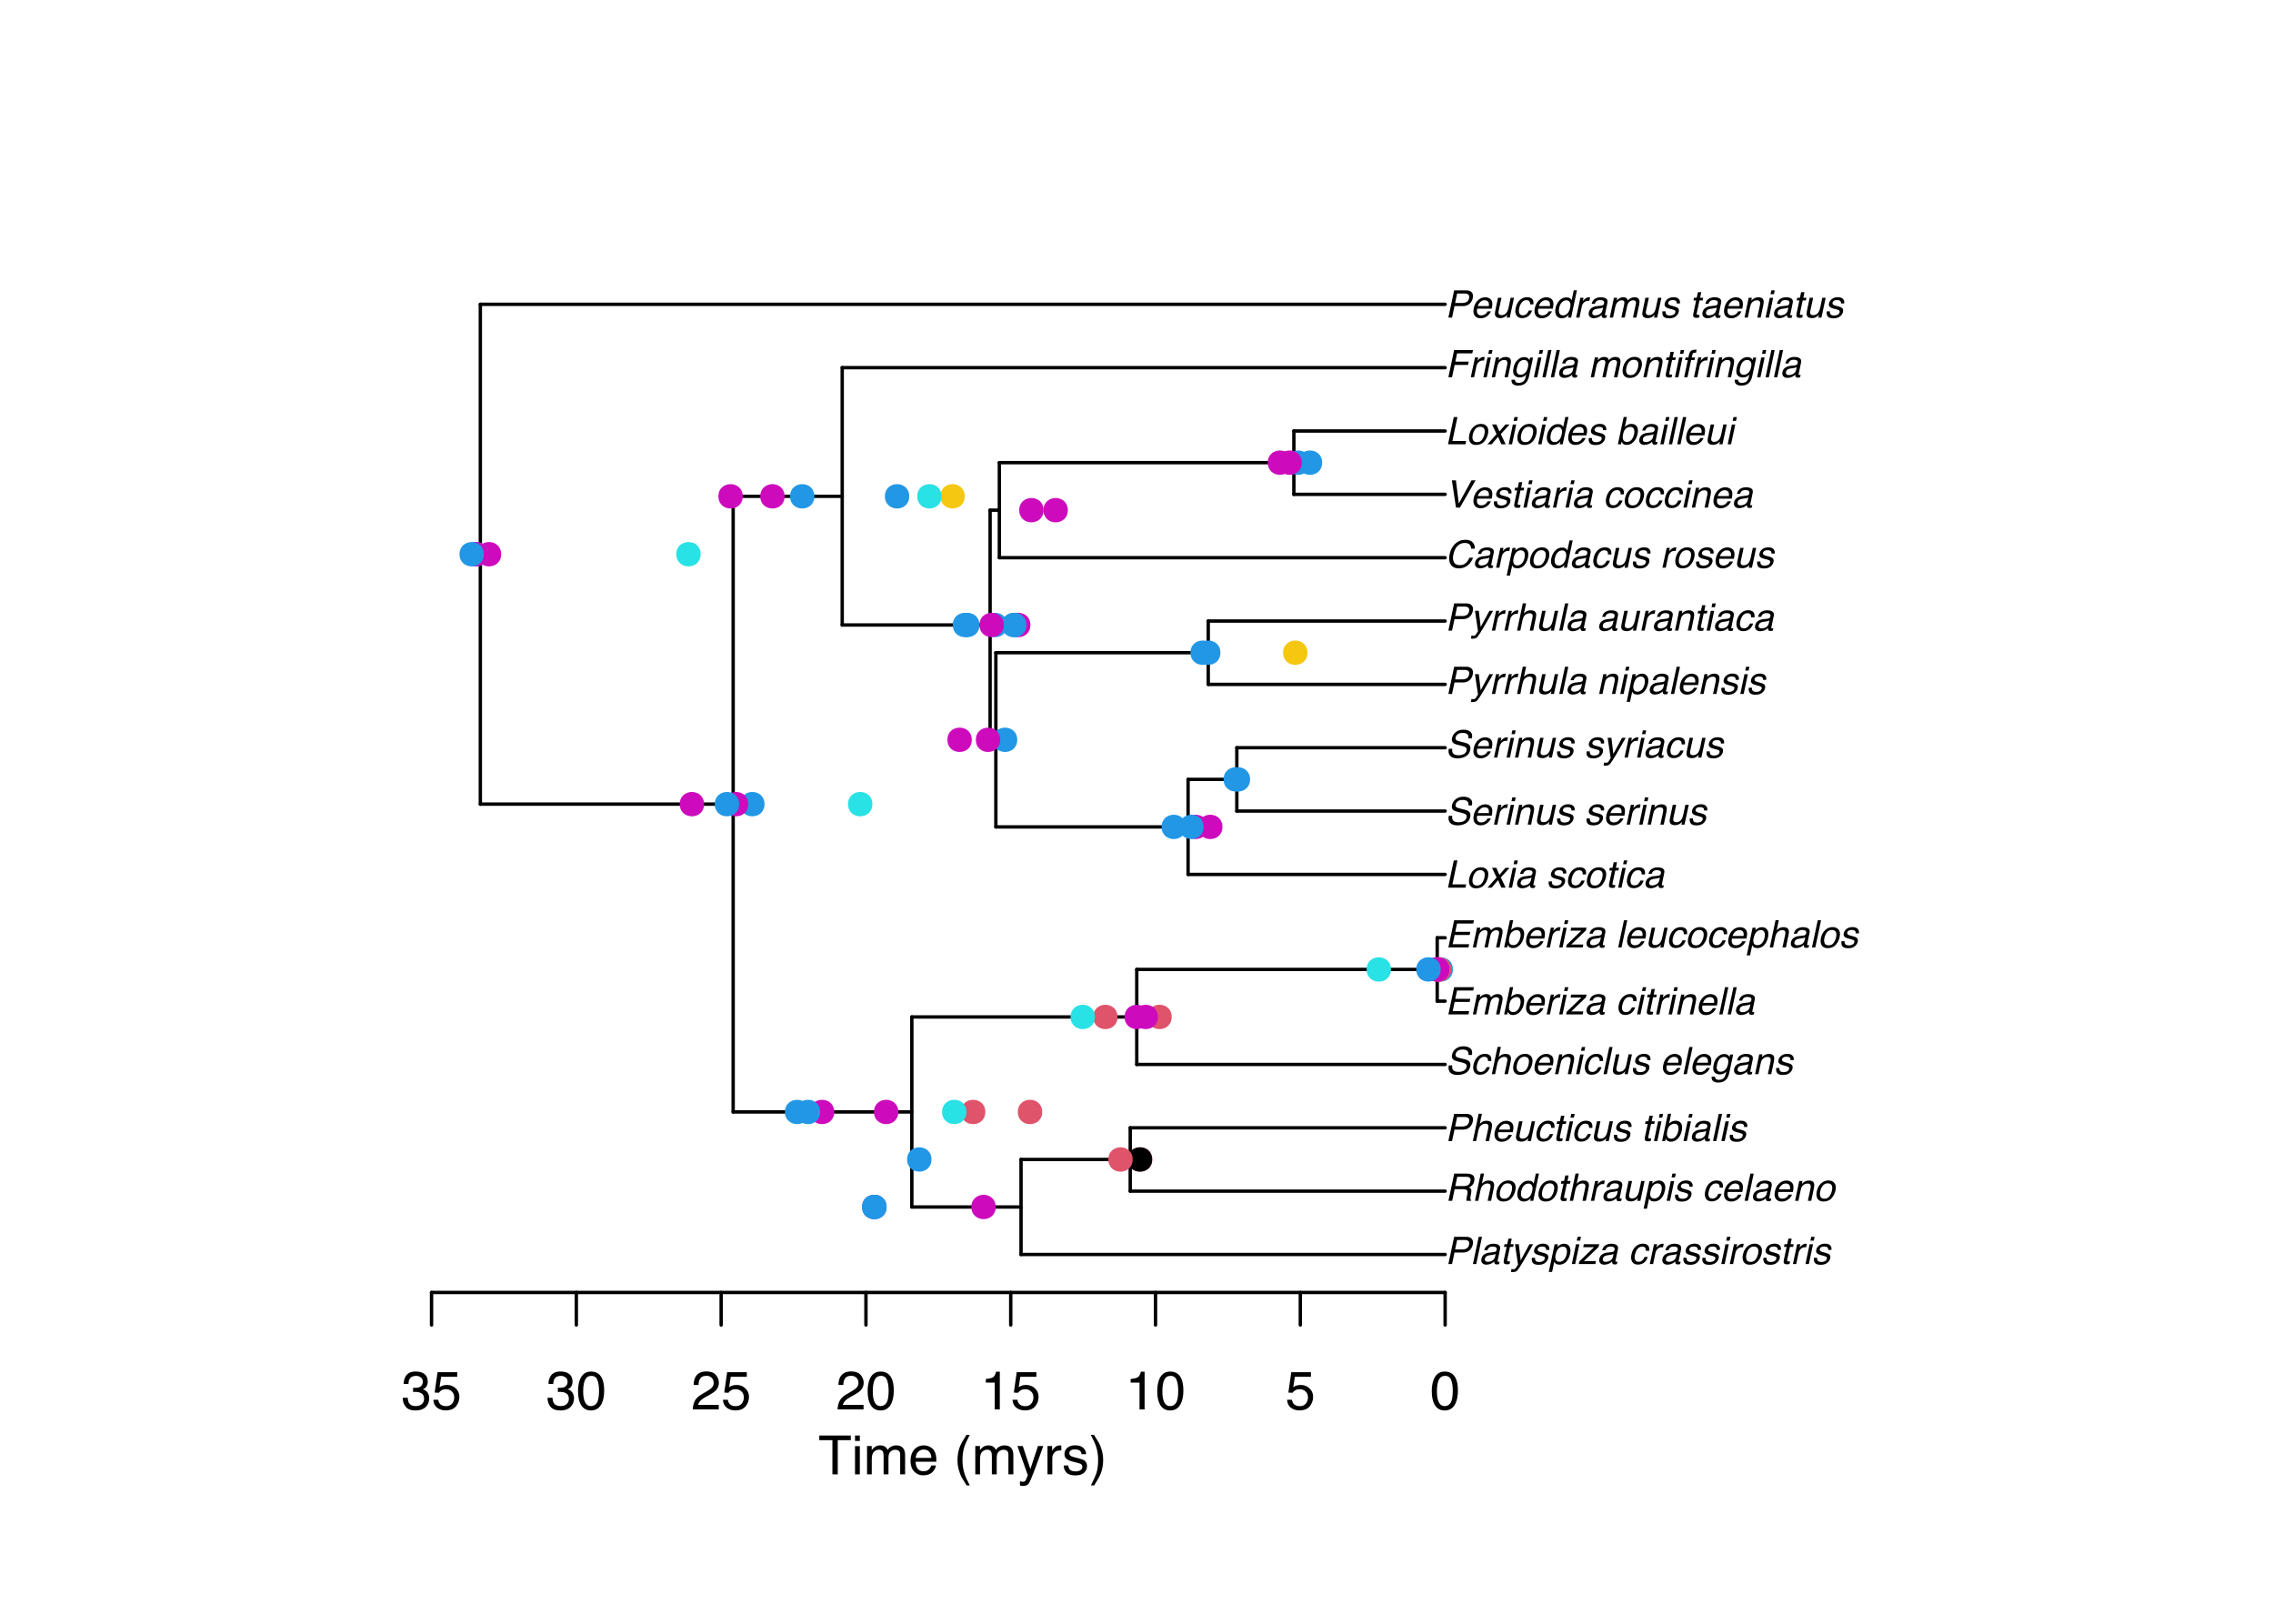 <?xml version="1.0" encoding="UTF-8"?>
<svg xmlns="http://www.w3.org/2000/svg" xmlns:xlink="http://www.w3.org/1999/xlink" width="504pt" height="360pt" viewBox="0 0 504 360" version="1.1">
<defs>
<g>
<symbol overflow="visible" id="glyph0-0">
<path style="stroke:none;" d="M 0.266 0 L 0.266 -6.031 L 5.062 -6.031 L 5.062 0 Z M 4.297 -0.75 L 4.297 -5.281 L 1.031 -5.281 L 1.031 -0.75 Z M 4.297 -0.75 "/>
</symbol>
<symbol overflow="visible" id="glyph0-1">
<path style="stroke:none;" d="M 2 -6.031 L 4.719 -6.031 C 5.25 -6.031 5.645 -5.879 5.906 -5.578 C 6.176 -5.273 6.25 -4.848 6.125 -4.297 C 6.031 -3.828 5.797 -3.414 5.422 -3.062 C 5.055 -2.719 4.57 -2.547 3.969 -2.547 L 2.078 -2.547 L 1.531 0 L 0.719 0 Z M 5 -5.203 C 4.844 -5.285 4.609 -5.328 4.297 -5.328 L 2.656 -5.328 L 2.219 -3.234 L 3.844 -3.234 C 4.207 -3.234 4.52 -3.312 4.781 -3.469 C 5.051 -3.625 5.227 -3.898 5.312 -4.297 C 5.406 -4.742 5.301 -5.047 5 -5.203 Z M 5 -5.203 "/>
</symbol>
<symbol overflow="visible" id="glyph0-2">
<path style="stroke:none;" d="M 1.844 -6.031 L 2.578 -6.031 L 1.297 0 L 0.562 0 Z M 1.844 -6.031 "/>
</symbol>
<symbol overflow="visible" id="glyph0-3">
<path style="stroke:none;" d="M 2 -0.484 C 2.258 -0.484 2.523 -0.539 2.797 -0.656 C 3.242 -0.852 3.516 -1.18 3.609 -1.641 L 3.734 -2.234 C 3.641 -2.18 3.516 -2.133 3.359 -2.094 C 3.211 -2.051 3.066 -2.023 2.922 -2.016 L 2.469 -1.953 C 2.188 -1.922 1.973 -1.863 1.828 -1.781 C 1.566 -1.656 1.41 -1.453 1.359 -1.172 C 1.305 -0.953 1.344 -0.781 1.469 -0.656 C 1.602 -0.539 1.781 -0.484 2 -0.484 Z M 3.453 -2.656 C 3.629 -2.688 3.758 -2.758 3.844 -2.875 C 3.895 -2.938 3.93 -3.031 3.953 -3.156 C 4.004 -3.406 3.953 -3.586 3.797 -3.703 C 3.648 -3.816 3.406 -3.875 3.062 -3.875 C 2.676 -3.875 2.383 -3.77 2.188 -3.562 C 2.07 -3.445 1.977 -3.273 1.906 -3.047 L 1.203 -3.047 C 1.336 -3.586 1.594 -3.961 1.969 -4.172 C 2.352 -4.391 2.77 -4.5 3.219 -4.5 C 3.738 -4.5 4.141 -4.398 4.422 -4.203 C 4.691 -4.004 4.785 -3.695 4.703 -3.281 L 4.172 -0.75 C 4.148 -0.676 4.148 -0.613 4.172 -0.562 C 4.191 -0.52 4.254 -0.5 4.359 -0.5 C 4.391 -0.5 4.426 -0.5 4.469 -0.5 C 4.508 -0.508 4.555 -0.52 4.609 -0.531 L 4.484 0.016 C 4.367 0.047 4.281 0.066 4.219 0.078 C 4.156 0.086 4.07 0.094 3.969 0.094 C 3.707 0.094 3.539 0.004 3.469 -0.172 C 3.426 -0.266 3.41 -0.398 3.422 -0.578 C 3.234 -0.379 2.984 -0.207 2.672 -0.062 C 2.359 0.07 2.031 0.141 1.688 0.141 C 1.281 0.141 0.973 0.02 0.766 -0.219 C 0.555 -0.469 0.492 -0.781 0.578 -1.156 C 0.66 -1.562 0.852 -1.875 1.156 -2.094 C 1.469 -2.32 1.832 -2.461 2.25 -2.516 Z M 3.453 -2.656 "/>
</symbol>
<symbol overflow="visible" id="glyph0-4">
<path style="stroke:none;" d="M 1.891 -5.625 L 2.625 -5.625 L 2.375 -4.391 L 3.062 -4.391 L 2.938 -3.797 L 2.234 -3.797 L 1.625 -0.922 C 1.594 -0.766 1.625 -0.66 1.719 -0.609 C 1.77 -0.586 1.863 -0.578 2 -0.578 C 2.031 -0.578 2.066 -0.578 2.109 -0.578 C 2.148 -0.578 2.203 -0.578 2.266 -0.578 L 2.141 0 C 2.047 0.02 1.953 0.035 1.859 0.047 C 1.766 0.055 1.664 0.062 1.562 0.062 C 1.219 0.062 1 -0.02 0.906 -0.188 C 0.82 -0.363 0.812 -0.594 0.875 -0.875 L 1.5 -3.797 L 0.906 -3.797 L 1.031 -4.391 L 1.625 -4.391 Z M 1.891 -5.625 "/>
</symbol>
<symbol overflow="visible" id="glyph0-5">
<path style="stroke:none;" d="M 4.219 -4.391 L 5.031 -4.391 C 4.875 -4.109 4.508 -3.469 3.938 -2.469 C 3.508 -1.707 3.156 -1.094 2.875 -0.625 C 2.207 0.5 1.758 1.18 1.531 1.422 C 1.301 1.672 0.973 1.797 0.547 1.797 C 0.441 1.797 0.359 1.789 0.297 1.781 C 0.242 1.781 0.18 1.77 0.109 1.75 L 0.25 1.078 C 0.375 1.109 0.461 1.129 0.516 1.141 C 0.578 1.148 0.629 1.156 0.672 1.156 C 0.805 1.156 0.91 1.129 0.984 1.078 C 1.055 1.035 1.125 0.984 1.188 0.922 C 1.195 0.891 1.266 0.773 1.391 0.578 C 1.523 0.379 1.625 0.227 1.688 0.125 L 1.016 -4.391 L 1.859 -4.391 L 2.281 -0.812 Z M 4.219 -4.391 "/>
</symbol>
<symbol overflow="visible" id="glyph0-6">
<path style="stroke:none;" d="M 1.266 -1.375 C 1.242 -1.133 1.27 -0.945 1.344 -0.812 C 1.477 -0.57 1.773 -0.453 2.234 -0.453 C 2.504 -0.453 2.754 -0.508 2.984 -0.625 C 3.223 -0.75 3.367 -0.938 3.422 -1.188 C 3.461 -1.375 3.41 -1.52 3.266 -1.625 C 3.172 -1.676 2.973 -1.742 2.672 -1.828 L 2.125 -1.969 C 1.758 -2.062 1.504 -2.164 1.359 -2.281 C 1.078 -2.477 0.977 -2.754 1.062 -3.109 C 1.145 -3.523 1.363 -3.863 1.719 -4.125 C 2.07 -4.383 2.504 -4.516 3.016 -4.516 C 3.672 -4.516 4.102 -4.316 4.312 -3.922 C 4.445 -3.68 4.484 -3.414 4.422 -3.125 L 3.719 -3.125 C 3.738 -3.289 3.711 -3.445 3.641 -3.594 C 3.504 -3.781 3.227 -3.875 2.812 -3.875 C 2.531 -3.875 2.305 -3.82 2.141 -3.719 C 1.984 -3.613 1.883 -3.473 1.844 -3.297 C 1.801 -3.109 1.863 -2.957 2.031 -2.844 C 2.125 -2.77 2.27 -2.707 2.469 -2.656 L 2.938 -2.531 C 3.438 -2.406 3.766 -2.281 3.922 -2.156 C 4.172 -1.969 4.254 -1.672 4.172 -1.266 C 4.086 -0.879 3.863 -0.539 3.5 -0.25 C 3.145 0.031 2.664 0.172 2.062 0.172 C 1.406 0.172 0.973 0.023 0.766 -0.266 C 0.555 -0.566 0.488 -0.938 0.562 -1.375 Z M 1.266 -1.375 "/>
</symbol>
<symbol overflow="visible" id="glyph0-7">
<path style="stroke:none;" d="M 4.078 -2.219 C 4.148 -2.57 4.16 -2.875 4.109 -3.125 C 4.023 -3.613 3.727 -3.859 3.219 -3.859 C 2.707 -3.859 2.301 -3.602 2 -3.094 C 1.844 -2.812 1.719 -2.461 1.625 -2.047 C 1.551 -1.703 1.539 -1.41 1.594 -1.172 C 1.688 -0.723 1.988 -0.5 2.5 -0.5 C 2.844 -0.5 3.16 -0.641 3.453 -0.922 C 3.742 -1.211 3.953 -1.645 4.078 -2.219 Z M 1.406 -4.375 L 2.125 -4.375 L 2 -3.797 C 2.195 -3.992 2.395 -4.145 2.594 -4.25 C 2.875 -4.414 3.18 -4.5 3.516 -4.5 C 4.016 -4.5 4.395 -4.305 4.656 -3.922 C 4.926 -3.547 4.988 -3.004 4.844 -2.297 C 4.633 -1.336 4.238 -0.648 3.656 -0.234 C 3.281 0.016 2.883 0.141 2.469 0.141 C 2.133 0.141 1.867 0.07 1.672 -0.062 C 1.555 -0.145 1.441 -0.289 1.328 -0.5 L 0.844 1.75 L 0.109 1.75 Z M 1.406 -4.375 "/>
</symbol>
<symbol overflow="visible" id="glyph0-8">
<path style="stroke:none;" d="M 1.469 -4.375 L 2.219 -4.375 L 1.297 0 L 0.547 0 Z M 1.828 -6.031 L 2.578 -6.031 L 2.391 -5.188 L 1.641 -5.188 Z M 1.828 -6.031 "/>
</symbol>
<symbol overflow="visible" id="glyph0-9">
<path style="stroke:none;" d="M 0.344 -0.578 L 3.609 -3.734 L 1.203 -3.734 L 1.344 -4.391 L 4.75 -4.391 L 4.625 -3.797 L 1.359 -0.656 L 4.031 -0.656 L 3.891 0 L 0.219 0 Z M 0.344 -0.578 "/>
</symbol>
<symbol overflow="visible" id="glyph0-10">
<path style="stroke:none;" d=""/>
</symbol>
<symbol overflow="visible" id="glyph0-11">
<path style="stroke:none;" d="M 4.625 -2.922 L 3.906 -2.922 C 3.914 -3.191 3.863 -3.414 3.75 -3.594 C 3.633 -3.77 3.406 -3.859 3.062 -3.859 C 2.594 -3.859 2.207 -3.629 1.906 -3.172 C 1.707 -2.867 1.562 -2.5 1.469 -2.062 C 1.375 -1.625 1.383 -1.254 1.5 -0.953 C 1.625 -0.648 1.891 -0.5 2.297 -0.5 C 2.598 -0.5 2.859 -0.594 3.078 -0.781 C 3.297 -0.969 3.473 -1.227 3.609 -1.562 L 4.328 -1.562 C 4.129 -0.977 3.836 -0.551 3.453 -0.281 C 3.066 -0.008 2.617 0.125 2.109 0.125 C 1.523 0.125 1.109 -0.082 0.859 -0.5 C 0.609 -0.926 0.551 -1.453 0.688 -2.078 C 0.844 -2.848 1.156 -3.445 1.625 -3.875 C 2.094 -4.301 2.617 -4.516 3.203 -4.516 C 3.691 -4.516 4.066 -4.395 4.328 -4.156 C 4.586 -3.914 4.688 -3.504 4.625 -2.922 Z M 4.625 -2.922 "/>
</symbol>
<symbol overflow="visible" id="glyph0-12">
<path style="stroke:none;" d="M 1.5 -4.391 L 2.203 -4.391 L 2.031 -3.641 C 2.125 -3.785 2.301 -3.961 2.562 -4.172 C 2.832 -4.391 3.117 -4.5 3.422 -4.5 C 3.43 -4.5 3.453 -4.492 3.484 -4.484 C 3.516 -4.484 3.57 -4.477 3.656 -4.469 L 3.484 -3.688 C 3.441 -3.695 3.398 -3.703 3.359 -3.703 C 3.328 -3.711 3.289 -3.719 3.25 -3.719 C 2.875 -3.719 2.562 -3.598 2.312 -3.359 C 2.062 -3.117 1.898 -2.844 1.828 -2.531 L 1.297 0 L 0.562 0 Z M 1.5 -4.391 "/>
</symbol>
<symbol overflow="visible" id="glyph0-13">
<path style="stroke:none;" d="M 4.047 -2.266 C 4.129 -2.68 4.133 -3.016 4.062 -3.266 C 3.938 -3.672 3.617 -3.875 3.109 -3.875 C 2.66 -3.875 2.297 -3.703 2.016 -3.359 C 1.742 -3.016 1.555 -2.598 1.453 -2.109 C 1.348 -1.641 1.363 -1.25 1.5 -0.938 C 1.645 -0.625 1.941 -0.469 2.391 -0.469 C 2.879 -0.469 3.254 -0.656 3.516 -1.031 C 3.773 -1.406 3.953 -1.816 4.047 -2.266 Z M 4.828 -2.297 C 4.672 -1.586 4.367 -1 3.922 -0.531 C 3.484 -0.07 2.898 0.156 2.172 0.156 C 1.566 0.156 1.129 -0.047 0.859 -0.453 C 0.598 -0.859 0.539 -1.41 0.688 -2.109 C 0.844 -2.836 1.156 -3.422 1.625 -3.859 C 2.094 -4.297 2.645 -4.516 3.281 -4.516 C 3.844 -4.516 4.281 -4.328 4.594 -3.953 C 4.906 -3.578 4.984 -3.023 4.828 -2.297 Z M 4.828 -2.297 "/>
</symbol>
<symbol overflow="visible" id="glyph0-14">
<path style="stroke:none;" d="M 4.141 -3.266 C 4.523 -3.266 4.844 -3.344 5.094 -3.5 C 5.352 -3.656 5.523 -3.93 5.609 -4.328 C 5.703 -4.754 5.609 -5.047 5.328 -5.203 C 5.172 -5.285 4.953 -5.328 4.672 -5.328 L 2.688 -5.328 L 2.25 -3.266 Z M 2.016 -6.031 L 4.812 -6.031 C 5.27 -6.031 5.633 -5.961 5.906 -5.828 C 6.414 -5.566 6.598 -5.094 6.453 -4.406 C 6.379 -4.039 6.242 -3.742 6.047 -3.516 C 5.848 -3.285 5.598 -3.102 5.297 -2.969 C 5.516 -2.863 5.664 -2.734 5.75 -2.578 C 5.832 -2.43 5.844 -2.18 5.781 -1.828 L 5.641 -1.016 C 5.598 -0.785 5.582 -0.613 5.594 -0.5 C 5.602 -0.312 5.664 -0.191 5.781 -0.141 L 5.75 0 L 4.75 0 C 4.727 -0.051 4.719 -0.117 4.719 -0.203 C 4.719 -0.285 4.738 -0.441 4.781 -0.672 L 4.953 -1.688 C 5.016 -2.082 4.922 -2.344 4.672 -2.469 C 4.535 -2.539 4.301 -2.578 3.969 -2.578 L 2.109 -2.578 L 1.562 0 L 0.734 0 Z M 2.016 -6.031 "/>
</symbol>
<symbol overflow="visible" id="glyph0-15">
<path style="stroke:none;" d="M 1.828 -6.047 L 2.562 -6.047 L 2.078 -3.797 C 2.305 -4.023 2.5 -4.18 2.656 -4.266 C 2.926 -4.422 3.238 -4.5 3.594 -4.5 C 4.238 -4.5 4.625 -4.273 4.75 -3.828 C 4.82 -3.586 4.812 -3.25 4.719 -2.812 L 4.125 0 L 3.359 0 L 3.953 -2.766 C 4.023 -3.086 4.035 -3.328 3.984 -3.484 C 3.898 -3.723 3.672 -3.844 3.297 -3.844 C 2.992 -3.844 2.695 -3.734 2.406 -3.516 C 2.113 -3.305 1.898 -2.91 1.766 -2.328 L 1.281 0 L 0.547 0 Z M 1.828 -6.047 "/>
</symbol>
<symbol overflow="visible" id="glyph0-16">
<path style="stroke:none;" d="M 2.375 -0.484 C 2.719 -0.484 3.031 -0.629 3.312 -0.922 C 3.594 -1.223 3.789 -1.648 3.906 -2.203 C 4.02 -2.754 3.992 -3.16 3.828 -3.422 C 3.66 -3.691 3.41 -3.828 3.078 -3.828 C 2.703 -3.828 2.367 -3.68 2.078 -3.391 C 1.785 -3.109 1.582 -2.691 1.469 -2.141 C 1.363 -1.672 1.379 -1.273 1.516 -0.953 C 1.648 -0.641 1.938 -0.484 2.375 -0.484 Z M 3.875 -4.266 C 3.988 -4.18 4.109 -4.035 4.234 -3.828 L 4.703 -6.047 L 5.406 -6.047 L 4.125 0 L 3.453 0 L 3.594 -0.609 C 3.363 -0.336 3.113 -0.141 2.844 -0.016 C 2.582 0.098 2.301 0.156 2 0.156 C 1.508 0.156 1.129 -0.047 0.859 -0.453 C 0.586 -0.867 0.523 -1.422 0.672 -2.109 C 0.805 -2.742 1.086 -3.297 1.516 -3.766 C 1.941 -4.234 2.457 -4.469 3.062 -4.469 C 3.406 -4.469 3.676 -4.398 3.875 -4.266 Z M 3.875 -4.266 "/>
</symbol>
<symbol overflow="visible" id="glyph0-17">
<path style="stroke:none;" d="M 2.219 -4.391 L 1.594 -1.484 C 1.539 -1.254 1.535 -1.066 1.578 -0.922 C 1.648 -0.66 1.867 -0.531 2.234 -0.531 C 2.742 -0.531 3.145 -0.758 3.438 -1.219 C 3.582 -1.469 3.703 -1.805 3.797 -2.234 L 4.25 -4.391 L 5 -4.391 L 4.062 0 L 3.359 0 L 3.516 -0.656 C 3.379 -0.477 3.227 -0.332 3.062 -0.219 C 2.727 0.008 2.363 0.125 1.969 0.125 C 1.332 0.125 0.945 -0.086 0.812 -0.516 C 0.738 -0.734 0.742 -1.031 0.828 -1.406 L 1.453 -4.391 Z M 2.219 -4.391 "/>
</symbol>
<symbol overflow="visible" id="glyph0-18">
<path style="stroke:none;" d="M 4.734 -3.703 C 4.836 -3.484 4.879 -3.227 4.859 -2.938 C 4.867 -2.727 4.82 -2.406 4.719 -1.969 L 1.5 -1.969 C 1.414 -1.52 1.441 -1.16 1.578 -0.891 C 1.723 -0.617 2.004 -0.484 2.422 -0.484 C 2.805 -0.484 3.141 -0.609 3.422 -0.859 C 3.586 -1.016 3.719 -1.188 3.812 -1.375 L 4.547 -1.375 C 4.484 -1.219 4.379 -1.039 4.234 -0.844 C 4.086 -0.645 3.93 -0.484 3.766 -0.359 C 3.492 -0.141 3.188 0.008 2.844 0.094 C 2.656 0.133 2.445 0.156 2.219 0.156 C 1.676 0.156 1.254 -0.039 0.953 -0.438 C 0.66 -0.832 0.594 -1.391 0.75 -2.109 C 0.895 -2.816 1.203 -3.391 1.672 -3.828 C 2.148 -4.273 2.703 -4.5 3.328 -4.5 C 3.641 -4.5 3.926 -4.426 4.188 -4.281 C 4.445 -4.133 4.629 -3.941 4.734 -3.703 Z M 4.094 -2.547 C 4.125 -2.867 4.109 -3.125 4.047 -3.312 C 3.922 -3.664 3.617 -3.844 3.141 -3.844 C 2.805 -3.844 2.5 -3.719 2.219 -3.469 C 1.938 -3.227 1.742 -2.922 1.641 -2.547 Z M 4.094 -2.547 "/>
</symbol>
<symbol overflow="visible" id="glyph0-19">
<path style="stroke:none;" d="M 1.469 -4.391 L 2.172 -4.391 L 2.047 -3.766 C 2.305 -4.023 2.562 -4.211 2.812 -4.328 C 3.07 -4.441 3.344 -4.5 3.625 -4.5 C 4.25 -4.5 4.625 -4.281 4.75 -3.844 C 4.82 -3.602 4.812 -3.258 4.719 -2.812 L 4.125 0 L 3.375 0 L 3.969 -2.766 C 4.02 -3.035 4.023 -3.254 3.984 -3.422 C 3.91 -3.691 3.703 -3.828 3.359 -3.828 C 3.18 -3.828 3.031 -3.812 2.906 -3.781 C 2.688 -3.719 2.484 -3.598 2.297 -3.422 C 2.141 -3.273 2.023 -3.125 1.953 -2.969 C 1.891 -2.812 1.828 -2.586 1.766 -2.297 L 1.281 0 L 0.547 0 Z M 1.469 -4.391 "/>
</symbol>
<symbol overflow="visible" id="glyph0-20">
<path style="stroke:none;" d="M 1.766 -6.047 L 2.484 -6.047 L 2.031 -3.859 C 2.227 -4.066 2.453 -4.227 2.703 -4.344 C 2.953 -4.457 3.207 -4.516 3.469 -4.516 C 4.02 -4.516 4.426 -4.32 4.688 -3.938 C 4.945 -3.562 5 -3.008 4.844 -2.281 C 4.695 -1.582 4.406 -1.004 3.969 -0.547 C 3.531 -0.086 3.016 0.141 2.422 0.141 C 2.086 0.141 1.82 0.055 1.625 -0.109 C 1.508 -0.203 1.395 -0.352 1.281 -0.562 L 1.172 0 L 0.484 0 Z M 4.078 -2.25 C 4.172 -2.707 4.148 -3.086 4.016 -3.391 C 3.891 -3.691 3.633 -3.844 3.25 -3.844 C 2.906 -3.844 2.578 -3.719 2.266 -3.469 C 1.961 -3.227 1.754 -2.82 1.641 -2.25 C 1.547 -1.832 1.523 -1.492 1.578 -1.234 C 1.672 -0.754 1.984 -0.516 2.516 -0.516 C 2.91 -0.516 3.238 -0.672 3.5 -0.984 C 3.77 -1.305 3.961 -1.727 4.078 -2.25 Z M 4.078 -2.25 "/>
</symbol>
<symbol overflow="visible" id="glyph0-21">
<path style="stroke:none;" d="M 1.578 -1.953 C 1.523 -1.609 1.551 -1.328 1.656 -1.109 C 1.832 -0.711 2.266 -0.516 2.953 -0.516 C 3.266 -0.516 3.555 -0.555 3.828 -0.641 C 4.348 -0.816 4.656 -1.125 4.75 -1.562 C 4.82 -1.883 4.766 -2.113 4.578 -2.25 C 4.398 -2.395 4.102 -2.516 3.688 -2.609 L 2.906 -2.797 C 2.395 -2.922 2.047 -3.055 1.859 -3.203 C 1.523 -3.453 1.414 -3.828 1.531 -4.328 C 1.645 -4.867 1.926 -5.312 2.375 -5.656 C 2.82 -6.008 3.391 -6.188 4.078 -6.188 C 4.711 -6.188 5.219 -6.031 5.594 -5.719 C 5.969 -5.414 6.082 -4.93 5.938 -4.266 L 5.172 -4.266 C 5.203 -4.586 5.164 -4.832 5.062 -5 C 4.883 -5.312 4.5 -5.469 3.906 -5.469 C 3.414 -5.469 3.047 -5.367 2.797 -5.172 C 2.547 -4.973 2.391 -4.738 2.328 -4.469 C 2.266 -4.164 2.344 -3.945 2.562 -3.812 C 2.707 -3.727 3.051 -3.617 3.594 -3.484 L 4.391 -3.297 C 4.773 -3.203 5.062 -3.078 5.25 -2.922 C 5.582 -2.629 5.688 -2.219 5.562 -1.688 C 5.426 -1.02 5.082 -0.539 4.531 -0.25 C 3.988 0.031 3.395 0.172 2.75 0.172 C 2 0.172 1.453 -0.016 1.109 -0.391 C 0.766 -0.773 0.664 -1.297 0.812 -1.953 Z M 1.578 -1.953 "/>
</symbol>
<symbol overflow="visible" id="glyph0-22">
<path style="stroke:none;" d="M 3.891 -4.219 C 4.016 -4.125 4.129 -3.984 4.234 -3.797 L 4.344 -4.359 L 5.031 -4.359 L 4.172 -0.359 C 4.055 0.203 3.883 0.645 3.656 0.969 C 3.219 1.562 2.57 1.859 1.719 1.859 C 1.25 1.859 0.875 1.75 0.594 1.531 C 0.32 1.32 0.211 0.992 0.266 0.547 L 1.016 0.547 C 1.016 0.742 1.055 0.895 1.141 1 C 1.266 1.164 1.508 1.25 1.875 1.25 C 2.438 1.25 2.848 1.051 3.109 0.656 C 3.266 0.414 3.398 -0.004 3.516 -0.609 C 3.328 -0.391 3.113 -0.223 2.875 -0.109 C 2.645 -0.004 2.363 0.047 2.031 0.047 C 1.551 0.047 1.164 -0.117 0.875 -0.453 C 0.594 -0.785 0.535 -1.344 0.703 -2.125 C 0.859 -2.863 1.16 -3.438 1.609 -3.844 C 2.055 -4.258 2.535 -4.469 3.047 -4.469 C 3.391 -4.469 3.672 -4.383 3.891 -4.219 Z M 3.031 -3.828 C 2.508 -3.828 2.102 -3.582 1.812 -3.094 C 1.656 -2.832 1.535 -2.488 1.453 -2.062 C 1.336 -1.57 1.352 -1.195 1.5 -0.938 C 1.656 -0.676 1.898 -0.547 2.234 -0.547 C 2.766 -0.547 3.191 -0.785 3.516 -1.266 C 3.691 -1.535 3.816 -1.852 3.891 -2.219 C 4.004 -2.758 3.977 -3.16 3.812 -3.422 C 3.645 -3.691 3.383 -3.828 3.031 -3.828 Z M 3.031 -3.828 "/>
</symbol>
<symbol overflow="visible" id="glyph0-23">
<path style="stroke:none;" d="M 2 -6.031 L 6.391 -6.031 L 6.234 -5.297 L 2.641 -5.297 L 2.25 -3.453 L 5.578 -3.453 L 5.438 -2.766 L 2.109 -2.766 L 1.672 -0.719 L 5.328 -0.719 L 5.172 0 L 0.719 0 Z M 2 -6.031 "/>
</symbol>
<symbol overflow="visible" id="glyph0-24">
<path style="stroke:none;" d="M 1.469 -4.391 L 2.203 -4.391 L 2.078 -3.766 C 2.297 -3.984 2.484 -4.145 2.641 -4.25 C 2.922 -4.414 3.219 -4.5 3.531 -4.5 C 3.883 -4.5 4.148 -4.41 4.328 -4.234 C 4.422 -4.141 4.5 -3.992 4.562 -3.797 C 4.77 -4.035 4.992 -4.211 5.234 -4.328 C 5.484 -4.441 5.75 -4.5 6.031 -4.5 C 6.625 -4.5 6.977 -4.285 7.094 -3.859 C 7.164 -3.629 7.16 -3.316 7.078 -2.922 L 6.453 0 L 5.688 0 L 6.344 -3.047 C 6.395 -3.348 6.359 -3.551 6.234 -3.656 C 6.117 -3.77 5.957 -3.828 5.75 -3.828 C 5.457 -3.828 5.188 -3.727 4.938 -3.531 C 4.688 -3.332 4.508 -3.008 4.406 -2.562 L 3.875 0 L 3.125 0 L 3.734 -2.875 C 3.797 -3.164 3.805 -3.379 3.766 -3.516 C 3.691 -3.723 3.504 -3.828 3.203 -3.828 C 2.922 -3.828 2.641 -3.719 2.359 -3.5 C 2.086 -3.289 1.891 -2.898 1.766 -2.328 L 1.281 0 L 0.547 0 Z M 1.469 -4.391 "/>
</symbol>
<symbol overflow="visible" id="glyph0-25">
<path style="stroke:none;" d="M 1.922 -6.031 L 2.734 -6.031 L 1.609 -0.719 L 4.656 -0.719 L 4.516 0 L 0.641 0 Z M 1.922 -6.031 "/>
</symbol>
<symbol overflow="visible" id="glyph0-26">
<path style="stroke:none;" d="M 1.062 -4.391 L 2.016 -4.391 L 2.688 -2.844 L 4.047 -4.391 L 4.938 -4.375 L 3 -2.25 L 4.078 0 L 3.125 0 L 2.391 -1.656 L 0.984 0 L 0.047 0 L 2.062 -2.25 Z M 1.062 -4.391 "/>
</symbol>
<symbol overflow="visible" id="glyph0-27">
<path style="stroke:none;" d="M 6.562 -4.219 L 5.766 -4.219 C 5.754 -4.602 5.633 -4.91 5.406 -5.141 C 5.188 -5.367 4.832 -5.484 4.344 -5.484 C 3.75 -5.484 3.227 -5.273 2.781 -4.859 C 2.332 -4.441 2.016 -3.801 1.828 -2.938 C 1.672 -2.227 1.711 -1.656 1.953 -1.219 C 2.191 -0.781 2.641 -0.562 3.297 -0.562 C 3.891 -0.562 4.395 -0.789 4.812 -1.25 C 5.031 -1.5 5.223 -1.82 5.391 -2.219 L 6.188 -2.219 C 5.977 -1.582 5.629 -1.051 5.141 -0.625 C 4.547 -0.102 3.844 0.156 3.031 0.156 C 2.332 0.156 1.789 -0.055 1.406 -0.484 C 0.906 -1.047 0.773 -1.91 1.016 -3.078 C 1.211 -3.961 1.602 -4.691 2.188 -5.266 C 2.832 -5.879 3.602 -6.188 4.5 -6.188 C 5.258 -6.188 5.805 -5.984 6.141 -5.578 C 6.484 -5.18 6.625 -4.727 6.562 -4.219 Z M 6.562 -4.219 "/>
</symbol>
<symbol overflow="visible" id="glyph0-28">
<path style="stroke:none;" d="M 2.391 -6.031 L 3.031 -0.891 L 5.844 -6.031 L 6.75 -6.031 L 3.281 0 L 2.406 0 L 1.5 -6.031 Z M 2.391 -6.031 "/>
</symbol>
<symbol overflow="visible" id="glyph0-29">
<path style="stroke:none;" d="M 2 -6.031 L 6.188 -6.031 L 6.016 -5.297 L 2.656 -5.297 L 2.266 -3.453 L 5.234 -3.453 L 5.078 -2.734 L 2.109 -2.734 L 1.531 0 L 0.719 0 Z M 2 -6.031 "/>
</symbol>
<symbol overflow="visible" id="glyph0-30">
<path style="stroke:none;" d="M 2.109 -5.734 C 2.328 -5.984 2.688 -6.109 3.188 -6.109 C 3.227 -6.109 3.273 -6.109 3.328 -6.109 C 3.379 -6.109 3.43 -6.102 3.484 -6.094 L 3.344 -5.422 C 3.27 -5.43 3.211 -5.438 3.172 -5.438 C 3.141 -5.438 3.113 -5.438 3.094 -5.438 C 2.863 -5.438 2.711 -5.379 2.641 -5.266 C 2.578 -5.148 2.492 -4.852 2.391 -4.375 L 3.125 -4.375 L 3 -3.797 L 2.266 -3.797 L 1.453 0 L 0.719 0 L 1.531 -3.797 L 0.922 -3.797 L 1.047 -4.375 L 1.656 -4.375 L 1.797 -5.062 C 1.879 -5.375 1.984 -5.598 2.109 -5.734 Z M 2.109 -5.734 "/>
</symbol>
<symbol overflow="visible" id="glyph1-0">
<path style="stroke:none;" d="M 0.391 0 L 0.391 -8.609 L 7.219 -8.609 L 7.219 0 Z M 6.141 -1.078 L 6.141 -7.531 L 1.469 -7.531 L 1.469 -1.078 Z M 6.141 -1.078 "/>
</symbol>
<symbol overflow="visible" id="glyph1-1">
<path style="stroke:none;" d="M 3.125 0.234 C 2.125 0.234 1.398 -0.035 0.953 -0.578 C 0.504 -1.129 0.281 -1.797 0.281 -2.578 L 1.391 -2.578 C 1.43 -2.035 1.531 -1.641 1.688 -1.391 C 1.969 -0.953 2.461 -0.734 3.172 -0.734 C 3.734 -0.734 4.18 -0.879 4.516 -1.172 C 4.848 -1.473 5.016 -1.859 5.016 -2.328 C 5.016 -2.898 4.836 -3.301 4.484 -3.531 C 4.129 -3.77 3.641 -3.891 3.016 -3.891 C 2.941 -3.891 2.867 -3.883 2.797 -3.875 C 2.723 -3.875 2.648 -3.875 2.578 -3.875 L 2.578 -4.812 C 2.691 -4.789 2.785 -4.781 2.859 -4.781 C 2.93 -4.781 3.008 -4.781 3.094 -4.781 C 3.488 -4.781 3.812 -4.844 4.062 -4.969 C 4.508 -5.188 4.734 -5.578 4.734 -6.141 C 4.734 -6.555 4.582 -6.875 4.281 -7.094 C 3.988 -7.32 3.645 -7.438 3.25 -7.438 C 2.551 -7.438 2.066 -7.203 1.797 -6.734 C 1.648 -6.484 1.566 -6.117 1.547 -5.641 L 0.5 -5.641 C 0.5 -6.266 0.625 -6.797 0.875 -7.234 C 1.301 -8.016 2.055 -8.406 3.141 -8.406 C 3.992 -8.406 4.656 -8.211 5.125 -7.828 C 5.594 -7.453 5.828 -6.898 5.828 -6.172 C 5.828 -5.66 5.691 -5.242 5.422 -4.922 C 5.242 -4.723 5.02 -4.566 4.75 -4.453 C 5.188 -4.328 5.531 -4.094 5.781 -3.75 C 6.031 -3.406 6.156 -2.984 6.156 -2.484 C 6.156 -1.68 5.891 -1.023 5.359 -0.516 C 4.836 -0.016 4.094 0.234 3.125 0.234 Z M 3.125 0.234 "/>
</symbol>
<symbol overflow="visible" id="glyph1-2">
<path style="stroke:none;" d="M 1.484 -2.141 C 1.555 -1.535 1.836 -1.117 2.328 -0.891 C 2.578 -0.773 2.863 -0.719 3.188 -0.719 C 3.812 -0.719 4.273 -0.914 4.578 -1.312 C 4.879 -1.707 5.031 -2.148 5.031 -2.641 C 5.031 -3.223 4.848 -3.676 4.484 -4 C 4.129 -4.32 3.703 -4.484 3.203 -4.484 C 2.836 -4.484 2.523 -4.41 2.266 -4.266 C 2.004 -4.129 1.785 -3.938 1.609 -3.688 L 0.688 -3.734 L 1.328 -8.25 L 5.688 -8.25 L 5.688 -7.234 L 2.125 -7.234 L 1.766 -4.906 C 1.961 -5.051 2.148 -5.16 2.328 -5.234 C 2.641 -5.359 3 -5.422 3.406 -5.422 C 4.176 -5.422 4.828 -5.172 5.359 -4.672 C 5.898 -4.18 6.172 -3.555 6.172 -2.797 C 6.172 -2.004 5.922 -1.301 5.422 -0.688 C 4.93 -0.082 4.148 0.219 3.078 0.219 C 2.398 0.219 1.797 0.023 1.266 -0.359 C 0.742 -0.742 0.453 -1.336 0.391 -2.141 Z M 1.484 -2.141 "/>
</symbol>
<symbol overflow="visible" id="glyph1-3">
<path style="stroke:none;" d="M 3.25 -8.391 C 4.332 -8.391 5.117 -7.941 5.609 -7.047 C 5.984 -6.359 6.172 -5.41 6.172 -4.203 C 6.172 -3.066 6 -2.125 5.656 -1.375 C 5.164 -0.301 4.359 0.234 3.234 0.234 C 2.234 0.234 1.484 -0.203 0.984 -1.078 C 0.578 -1.816 0.375 -2.801 0.375 -4.031 C 0.375 -4.977 0.5 -5.797 0.75 -6.484 C 1.207 -7.754 2.039 -8.391 3.25 -8.391 Z M 3.234 -0.734 C 3.785 -0.734 4.223 -0.973 4.547 -1.453 C 4.867 -1.941 5.031 -2.848 5.031 -4.172 C 5.031 -5.117 4.91 -5.898 4.672 -6.516 C 4.441 -7.129 3.988 -7.438 3.312 -7.438 C 2.688 -7.438 2.227 -7.145 1.938 -6.562 C 1.656 -5.977 1.516 -5.117 1.516 -3.984 C 1.516 -3.129 1.609 -2.441 1.797 -1.922 C 2.078 -1.129 2.555 -0.734 3.234 -0.734 Z M 3.234 -0.734 "/>
</symbol>
<symbol overflow="visible" id="glyph1-4">
<path style="stroke:none;" d="M 0.375 0 C 0.414 -0.719 0.566 -1.344 0.828 -1.875 C 1.086 -2.414 1.594 -2.906 2.344 -3.344 L 3.469 -4 C 3.969 -4.289 4.32 -4.539 4.531 -4.75 C 4.852 -5.07 5.016 -5.441 5.016 -5.859 C 5.016 -6.348 4.863 -6.734 4.562 -7.016 C 4.27 -7.305 3.883 -7.453 3.406 -7.453 C 2.676 -7.453 2.176 -7.18 1.906 -6.641 C 1.75 -6.336 1.664 -5.93 1.656 -5.422 L 0.578 -5.422 C 0.586 -6.148 0.723 -6.742 0.984 -7.203 C 1.441 -8.016 2.25 -8.422 3.406 -8.422 C 4.363 -8.422 5.062 -8.16 5.5 -7.641 C 5.945 -7.117 6.172 -6.539 6.172 -5.906 C 6.172 -5.238 5.938 -4.664 5.469 -4.188 C 5.195 -3.906 4.707 -3.566 4 -3.172 L 3.188 -2.734 C 2.812 -2.523 2.516 -2.32 2.297 -2.125 C 1.898 -1.789 1.648 -1.414 1.547 -1 L 6.141 -1 L 6.141 0 Z M 0.375 0 "/>
</symbol>
<symbol overflow="visible" id="glyph1-5">
<path style="stroke:none;" d="M 1.156 -5.938 L 1.156 -6.75 C 1.914 -6.82 2.441 -6.945 2.734 -7.125 C 3.035 -7.301 3.266 -7.711 3.422 -8.359 L 4.25 -8.359 L 4.25 0 L 3.125 0 L 3.125 -5.938 Z M 1.156 -5.938 "/>
</symbol>
<symbol overflow="visible" id="glyph1-6">
<path style="stroke:none;" d="M 7.172 -8.609 L 7.172 -7.578 L 4.281 -7.578 L 4.281 0 L 3.094 0 L 3.094 -7.578 L 0.188 -7.578 L 0.188 -8.609 Z M 7.172 -8.609 "/>
</symbol>
<symbol overflow="visible" id="glyph1-7">
<path style="stroke:none;" d="M 0.781 -6.25 L 1.844 -6.25 L 1.844 0 L 0.781 0 Z M 0.781 -8.609 L 1.844 -8.609 L 1.844 -7.406 L 0.781 -7.406 Z M 0.781 -8.609 "/>
</symbol>
<symbol overflow="visible" id="glyph1-8">
<path style="stroke:none;" d="M 0.781 -6.281 L 1.812 -6.281 L 1.812 -5.391 C 2.062 -5.691 2.289 -5.914 2.5 -6.062 C 2.844 -6.301 3.238 -6.422 3.688 -6.422 C 4.188 -6.422 4.586 -6.297 4.891 -6.047 C 5.055 -5.91 5.211 -5.703 5.359 -5.422 C 5.586 -5.766 5.859 -6.016 6.172 -6.172 C 6.492 -6.336 6.852 -6.422 7.25 -6.422 C 8.094 -6.422 8.664 -6.113 8.969 -5.5 C 9.133 -5.176 9.219 -4.734 9.219 -4.172 L 9.219 0 L 8.125 0 L 8.125 -4.359 C 8.125 -4.773 8.02 -5.062 7.812 -5.219 C 7.602 -5.375 7.348 -5.453 7.047 -5.453 C 6.629 -5.453 6.27 -5.312 5.969 -5.031 C 5.676 -4.758 5.531 -4.301 5.531 -3.656 L 5.531 0 L 4.453 0 L 4.453 -4.094 C 4.453 -4.52 4.398 -4.832 4.297 -5.031 C 4.141 -5.32 3.844 -5.469 3.406 -5.469 C 3.008 -5.469 2.645 -5.312 2.312 -5 C 1.988 -4.695 1.828 -4.141 1.828 -3.328 L 1.828 0 L 0.781 0 Z M 0.781 -6.281 "/>
</symbol>
<symbol overflow="visible" id="glyph1-9">
<path style="stroke:none;" d="M 3.391 -6.422 C 3.836 -6.422 4.27 -6.316 4.688 -6.109 C 5.102 -5.898 5.422 -5.629 5.641 -5.297 C 5.848 -4.973 5.988 -4.602 6.062 -4.188 C 6.125 -3.895 6.156 -3.43 6.156 -2.797 L 1.547 -2.797 C 1.566 -2.16 1.719 -1.648 2 -1.266 C 2.281 -0.879 2.719 -0.688 3.312 -0.688 C 3.863 -0.688 4.301 -0.867 4.625 -1.234 C 4.812 -1.441 4.945 -1.688 5.031 -1.969 L 6.062 -1.969 C 6.039 -1.738 5.953 -1.484 5.797 -1.203 C 5.641 -0.922 5.469 -0.688 5.281 -0.5 C 4.957 -0.188 4.555 0.02 4.078 0.125 C 3.828 0.188 3.539 0.219 3.219 0.219 C 2.438 0.219 1.773 -0.062 1.234 -0.625 C 0.691 -1.195 0.422 -1.992 0.422 -3.016 C 0.422 -4.023 0.691 -4.844 1.234 -5.469 C 1.785 -6.102 2.504 -6.422 3.391 -6.422 Z M 5.062 -3.641 C 5.02 -4.098 4.922 -4.461 4.766 -4.734 C 4.484 -5.242 4.004 -5.5 3.328 -5.5 C 2.836 -5.5 2.426 -5.32 2.094 -4.969 C 1.77 -4.625 1.598 -4.18 1.578 -3.641 Z M 3.281 -6.422 Z M 3.281 -6.422 "/>
</symbol>
<symbol overflow="visible" id="glyph1-10">
<path style="stroke:none;" d=""/>
</symbol>
<symbol overflow="visible" id="glyph1-11">
<path style="stroke:none;" d="M 3.547 -8.75 C 2.93 -7.562 2.535 -6.688 2.359 -6.125 C 2.078 -5.258 1.938 -4.27 1.938 -3.156 C 1.938 -2.02 2.098 -0.984 2.422 -0.047 C 2.609 0.535 2.988 1.367 3.562 2.453 L 2.859 2.453 C 2.285 1.555 1.93 0.984 1.797 0.734 C 1.66 0.492 1.516 0.16 1.359 -0.266 C 1.141 -0.836 0.984 -1.453 0.891 -2.109 C 0.848 -2.453 0.828 -2.773 0.828 -3.078 C 0.828 -4.234 1.008 -5.266 1.375 -6.172 C 1.602 -6.742 2.082 -7.602 2.812 -8.75 Z M 3.547 -8.75 "/>
</symbol>
<symbol overflow="visible" id="glyph1-12">
<path style="stroke:none;" d="M 4.688 -6.281 L 5.859 -6.281 C 5.711 -5.875 5.383 -4.953 4.875 -3.516 C 4.488 -2.441 4.164 -1.566 3.906 -0.891 C 3.301 0.711 2.875 1.691 2.625 2.047 C 2.375 2.398 1.941 2.578 1.328 2.578 C 1.18 2.578 1.066 2.566 0.984 2.547 C 0.91 2.535 0.812 2.516 0.688 2.484 L 0.688 1.531 C 0.875 1.582 1.008 1.613 1.094 1.625 C 1.176 1.633 1.25 1.641 1.312 1.641 C 1.5 1.641 1.641 1.609 1.734 1.547 C 1.828 1.484 1.906 1.406 1.969 1.312 C 1.988 1.281 2.055 1.117 2.172 0.828 C 2.297 0.535 2.383 0.32 2.438 0.188 L 0.125 -6.281 L 1.312 -6.281 L 3 -1.172 Z M 3 -6.422 Z M 3 -6.422 "/>
</symbol>
<symbol overflow="visible" id="glyph1-13">
<path style="stroke:none;" d="M 0.797 -6.281 L 1.812 -6.281 L 1.812 -5.188 C 1.883 -5.406 2.082 -5.664 2.406 -5.969 C 2.727 -6.27 3.098 -6.422 3.516 -6.422 C 3.535 -6.422 3.566 -6.414 3.609 -6.406 C 3.66 -6.406 3.742 -6.398 3.859 -6.391 L 3.859 -5.281 C 3.797 -5.289 3.738 -5.297 3.688 -5.297 C 3.633 -5.297 3.578 -5.297 3.516 -5.297 C 2.984 -5.297 2.57 -5.125 2.281 -4.781 C 2 -4.445 1.859 -4.055 1.859 -3.609 L 1.859 0 L 0.797 0 Z M 0.797 -6.281 "/>
</symbol>
<symbol overflow="visible" id="glyph1-14">
<path style="stroke:none;" d="M 1.406 -1.969 C 1.438 -1.613 1.523 -1.344 1.672 -1.156 C 1.93 -0.82 2.391 -0.656 3.047 -0.656 C 3.441 -0.656 3.785 -0.738 4.078 -0.906 C 4.379 -1.07 4.531 -1.332 4.531 -1.688 C 4.531 -1.957 4.41 -2.164 4.172 -2.312 C 4.016 -2.395 3.711 -2.492 3.266 -2.609 L 2.422 -2.812 C 1.891 -2.945 1.5 -3.098 1.25 -3.266 C 0.789 -3.547 0.562 -3.941 0.562 -4.453 C 0.562 -5.047 0.773 -5.523 1.203 -5.891 C 1.629 -6.254 2.207 -6.438 2.938 -6.438 C 3.875 -6.438 4.551 -6.16 4.969 -5.609 C 5.238 -5.254 5.367 -4.875 5.359 -4.469 L 4.359 -4.469 C 4.336 -4.707 4.254 -4.926 4.109 -5.125 C 3.867 -5.395 3.445 -5.531 2.844 -5.531 C 2.445 -5.531 2.145 -5.453 1.938 -5.297 C 1.738 -5.148 1.641 -4.953 1.641 -4.703 C 1.641 -4.43 1.773 -4.211 2.047 -4.047 C 2.203 -3.953 2.43 -3.867 2.734 -3.797 L 3.422 -3.625 C 4.18 -3.438 4.691 -3.258 4.953 -3.094 C 5.359 -2.82 5.562 -2.395 5.562 -1.812 C 5.562 -1.258 5.348 -0.781 4.922 -0.375 C 4.504 0.031 3.863 0.234 3 0.234 C 2.062 0.234 1.395 0.023 1 -0.391 C 0.613 -0.816 0.41 -1.344 0.391 -1.969 Z M 2.953 -6.422 Z M 2.953 -6.422 "/>
</symbol>
<symbol overflow="visible" id="glyph1-15">
<path style="stroke:none;" d="M 0.422 2.453 C 1.035 1.242 1.438 0.359 1.625 -0.203 C 1.895 -1.035 2.031 -2.02 2.031 -3.156 C 2.031 -4.281 1.867 -5.312 1.547 -6.25 C 1.359 -6.832 0.977 -7.664 0.406 -8.75 L 1.109 -8.75 C 1.711 -7.789 2.078 -7.195 2.203 -6.969 C 2.328 -6.75 2.461 -6.441 2.609 -6.047 C 2.797 -5.555 2.93 -5.07 3.016 -4.594 C 3.098 -4.113 3.141 -3.656 3.141 -3.219 C 3.141 -2.062 2.953 -1.031 2.578 -0.125 C 2.348 0.457 1.875 1.316 1.156 2.453 Z M 0.422 2.453 "/>
</symbol>
</g>
</defs>
<g id="surface106">
<rect x="0" y="0" width="504" height="360" style="fill:rgb(100%,100%,100%);fill-opacity:1;stroke:none;"/>
<path style="fill:none;stroke-width:0.75;stroke-linecap:round;stroke-linejoin:round;stroke:rgb(0%,0%,0%);stroke-opacity:1;stroke-miterlimit:10;" d="M 106.508 178.285 L 162.566 178.285 "/>
<path style="fill:none;stroke-width:0.75;stroke-linecap:round;stroke-linejoin:round;stroke:rgb(0%,0%,0%);stroke-opacity:1;stroke-miterlimit:10;" d="M 162.566 246.535 L 202.184 246.535 "/>
<path style="fill:none;stroke-width:0.75;stroke-linecap:round;stroke-linejoin:round;stroke:rgb(0%,0%,0%);stroke-opacity:1;stroke-miterlimit:10;" d="M 202.184 267.602 L 226.398 267.602 "/>
<path style="fill:none;stroke-width:0.75;stroke-linecap:round;stroke-linejoin:round;stroke:rgb(0%,0%,0%);stroke-opacity:1;stroke-miterlimit:10;" d="M 226.398 278.133 L 320.434 278.133 "/>
<path style="fill:none;stroke-width:0.75;stroke-linecap:round;stroke-linejoin:round;stroke:rgb(0%,0%,0%);stroke-opacity:1;stroke-miterlimit:10;" d="M 226.398 257.066 L 250.609 257.066 "/>
<path style="fill:none;stroke-width:0.75;stroke-linecap:round;stroke-linejoin:round;stroke:rgb(0%,0%,0%);stroke-opacity:1;stroke-miterlimit:10;" d="M 250.609 264.09 L 320.434 264.09 "/>
<path style="fill:none;stroke-width:0.75;stroke-linecap:round;stroke-linejoin:round;stroke:rgb(0%,0%,0%);stroke-opacity:1;stroke-miterlimit:10;" d="M 250.609 250.043 L 320.434 250.043 "/>
<path style="fill:none;stroke-width:0.75;stroke-linecap:round;stroke-linejoin:round;stroke:rgb(0%,0%,0%);stroke-opacity:1;stroke-miterlimit:10;" d="M 202.184 225.465 L 252.059 225.465 "/>
<path style="fill:none;stroke-width:0.75;stroke-linecap:round;stroke-linejoin:round;stroke:rgb(0%,0%,0%);stroke-opacity:1;stroke-miterlimit:10;" d="M 252.059 236 L 320.434 236 "/>
<path style="fill:none;stroke-width:0.75;stroke-linecap:round;stroke-linejoin:round;stroke:rgb(0%,0%,0%);stroke-opacity:1;stroke-miterlimit:10;" d="M 252.059 214.934 L 318.676 214.934 "/>
<path style="fill:none;stroke-width:0.75;stroke-linecap:round;stroke-linejoin:round;stroke:rgb(0%,0%,0%);stroke-opacity:1;stroke-miterlimit:10;" d="M 318.676 221.957 L 320.434 221.957 "/>
<path style="fill:none;stroke-width:0.75;stroke-linecap:round;stroke-linejoin:round;stroke:rgb(0%,0%,0%);stroke-opacity:1;stroke-miterlimit:10;" d="M 318.676 207.91 L 320.434 207.91 "/>
<path style="fill:none;stroke-width:0.75;stroke-linecap:round;stroke-linejoin:round;stroke:rgb(0%,0%,0%);stroke-opacity:1;stroke-miterlimit:10;" d="M 162.566 110.039 L 186.746 110.039 "/>
<path style="fill:none;stroke-width:0.75;stroke-linecap:round;stroke-linejoin:round;stroke:rgb(0%,0%,0%);stroke-opacity:1;stroke-miterlimit:10;" d="M 186.746 138.566 L 219.539 138.566 "/>
<path style="fill:none;stroke-width:0.75;stroke-linecap:round;stroke-linejoin:round;stroke:rgb(0%,0%,0%);stroke-opacity:1;stroke-miterlimit:10;" d="M 219.539 164.023 L 220.816 164.023 "/>
<path style="fill:none;stroke-width:0.75;stroke-linecap:round;stroke-linejoin:round;stroke:rgb(0%,0%,0%);stroke-opacity:1;stroke-miterlimit:10;" d="M 220.816 183.332 L 263.438 183.332 "/>
<path style="fill:none;stroke-width:0.75;stroke-linecap:round;stroke-linejoin:round;stroke:rgb(0%,0%,0%);stroke-opacity:1;stroke-miterlimit:10;" d="M 263.438 193.867 L 320.434 193.867 "/>
<path style="fill:none;stroke-width:0.75;stroke-linecap:round;stroke-linejoin:round;stroke:rgb(0%,0%,0%);stroke-opacity:1;stroke-miterlimit:10;" d="M 263.438 172.801 L 274.246 172.801 "/>
<path style="fill:none;stroke-width:0.75;stroke-linecap:round;stroke-linejoin:round;stroke:rgb(0%,0%,0%);stroke-opacity:1;stroke-miterlimit:10;" d="M 274.246 179.82 L 320.434 179.82 "/>
<path style="fill:none;stroke-width:0.75;stroke-linecap:round;stroke-linejoin:round;stroke:rgb(0%,0%,0%);stroke-opacity:1;stroke-miterlimit:10;" d="M 274.246 165.777 L 320.434 165.777 "/>
<path style="fill:none;stroke-width:0.75;stroke-linecap:round;stroke-linejoin:round;stroke:rgb(0%,0%,0%);stroke-opacity:1;stroke-miterlimit:10;" d="M 220.816 144.711 L 267.91 144.711 "/>
<path style="fill:none;stroke-width:0.75;stroke-linecap:round;stroke-linejoin:round;stroke:rgb(0%,0%,0%);stroke-opacity:1;stroke-miterlimit:10;" d="M 267.91 151.734 L 320.434 151.734 "/>
<path style="fill:none;stroke-width:0.75;stroke-linecap:round;stroke-linejoin:round;stroke:rgb(0%,0%,0%);stroke-opacity:1;stroke-miterlimit:10;" d="M 267.91 137.688 L 320.434 137.688 "/>
<path style="fill:none;stroke-width:0.75;stroke-linecap:round;stroke-linejoin:round;stroke:rgb(0%,0%,0%);stroke-opacity:1;stroke-miterlimit:10;" d="M 219.539 113.109 L 221.59 113.109 "/>
<path style="fill:none;stroke-width:0.75;stroke-linecap:round;stroke-linejoin:round;stroke:rgb(0%,0%,0%);stroke-opacity:1;stroke-miterlimit:10;" d="M 221.59 123.645 L 320.434 123.645 "/>
<path style="fill:none;stroke-width:0.75;stroke-linecap:round;stroke-linejoin:round;stroke:rgb(0%,0%,0%);stroke-opacity:1;stroke-miterlimit:10;" d="M 221.59 102.578 L 286.895 102.578 "/>
<path style="fill:none;stroke-width:0.75;stroke-linecap:round;stroke-linejoin:round;stroke:rgb(0%,0%,0%);stroke-opacity:1;stroke-miterlimit:10;" d="M 286.895 109.602 L 320.434 109.602 "/>
<path style="fill:none;stroke-width:0.75;stroke-linecap:round;stroke-linejoin:round;stroke:rgb(0%,0%,0%);stroke-opacity:1;stroke-miterlimit:10;" d="M 286.895 95.555 L 320.434 95.555 "/>
<path style="fill:none;stroke-width:0.75;stroke-linecap:round;stroke-linejoin:round;stroke:rgb(0%,0%,0%);stroke-opacity:1;stroke-miterlimit:10;" d="M 186.746 81.512 L 320.434 81.512 "/>
<path style="fill:none;stroke-width:0.75;stroke-linecap:round;stroke-linejoin:round;stroke:rgb(0%,0%,0%);stroke-opacity:1;stroke-miterlimit:10;" d="M 106.508 67.465 L 320.434 67.465 "/>
<path style="fill:none;stroke-width:0.75;stroke-linecap:round;stroke-linejoin:round;stroke:rgb(0%,0%,0%);stroke-opacity:1;stroke-miterlimit:10;" d="M 106.508 178.285 L 106.508 67.465 "/>
<path style="fill:none;stroke-width:0.75;stroke-linecap:round;stroke-linejoin:round;stroke:rgb(0%,0%,0%);stroke-opacity:1;stroke-miterlimit:10;" d="M 162.566 246.535 L 162.566 110.039 "/>
<path style="fill:none;stroke-width:0.75;stroke-linecap:round;stroke-linejoin:round;stroke:rgb(0%,0%,0%);stroke-opacity:1;stroke-miterlimit:10;" d="M 202.184 267.602 L 202.184 225.465 "/>
<path style="fill:none;stroke-width:0.75;stroke-linecap:round;stroke-linejoin:round;stroke:rgb(0%,0%,0%);stroke-opacity:1;stroke-miterlimit:10;" d="M 226.398 278.133 L 226.398 257.066 "/>
<path style="fill:none;stroke-width:0.75;stroke-linecap:round;stroke-linejoin:round;stroke:rgb(0%,0%,0%);stroke-opacity:1;stroke-miterlimit:10;" d="M 250.609 264.09 L 250.609 250.043 "/>
<path style="fill:none;stroke-width:0.75;stroke-linecap:round;stroke-linejoin:round;stroke:rgb(0%,0%,0%);stroke-opacity:1;stroke-miterlimit:10;" d="M 252.059 236 L 252.059 214.934 "/>
<path style="fill:none;stroke-width:0.75;stroke-linecap:round;stroke-linejoin:round;stroke:rgb(0%,0%,0%);stroke-opacity:1;stroke-miterlimit:10;" d="M 318.676 221.957 L 318.676 207.91 "/>
<path style="fill:none;stroke-width:0.75;stroke-linecap:round;stroke-linejoin:round;stroke:rgb(0%,0%,0%);stroke-opacity:1;stroke-miterlimit:10;" d="M 186.746 138.566 L 186.746 81.512 "/>
<path style="fill:none;stroke-width:0.75;stroke-linecap:round;stroke-linejoin:round;stroke:rgb(0%,0%,0%);stroke-opacity:1;stroke-miterlimit:10;" d="M 219.539 164.023 L 219.539 113.109 "/>
<path style="fill:none;stroke-width:0.75;stroke-linecap:round;stroke-linejoin:round;stroke:rgb(0%,0%,0%);stroke-opacity:1;stroke-miterlimit:10;" d="M 220.816 183.332 L 220.816 144.711 "/>
<path style="fill:none;stroke-width:0.75;stroke-linecap:round;stroke-linejoin:round;stroke:rgb(0%,0%,0%);stroke-opacity:1;stroke-miterlimit:10;" d="M 263.438 193.867 L 263.438 172.801 "/>
<path style="fill:none;stroke-width:0.75;stroke-linecap:round;stroke-linejoin:round;stroke:rgb(0%,0%,0%);stroke-opacity:1;stroke-miterlimit:10;" d="M 274.246 179.82 L 274.246 165.777 "/>
<path style="fill:none;stroke-width:0.75;stroke-linecap:round;stroke-linejoin:round;stroke:rgb(0%,0%,0%);stroke-opacity:1;stroke-miterlimit:10;" d="M 267.91 151.734 L 267.91 137.688 "/>
<path style="fill:none;stroke-width:0.75;stroke-linecap:round;stroke-linejoin:round;stroke:rgb(0%,0%,0%);stroke-opacity:1;stroke-miterlimit:10;" d="M 221.59 123.645 L 221.59 102.578 "/>
<path style="fill:none;stroke-width:0.75;stroke-linecap:round;stroke-linejoin:round;stroke:rgb(0%,0%,0%);stroke-opacity:1;stroke-miterlimit:10;" d="M 286.895 109.602 L 286.895 95.555 "/>
<g style="fill:rgb(0%,0%,0%);fill-opacity:1;">
  <use xlink:href="#glyph0-1" x="320.434" y="280.246"/>
  <use xlink:href="#glyph0-2" x="326.036" y="280.246"/>
  <use xlink:href="#glyph0-3" x="327.903" y="280.246"/>
  <use xlink:href="#glyph0-4" x="332.574" y="280.246"/>
  <use xlink:href="#glyph0-5" x="334.908" y="280.246"/>
  <use xlink:href="#glyph0-6" x="339.108" y="280.246"/>
  <use xlink:href="#glyph0-7" x="343.308" y="280.246"/>
  <use xlink:href="#glyph0-8" x="347.98" y="280.246"/>
  <use xlink:href="#glyph0-9" x="349.846" y="280.246"/>
  <use xlink:href="#glyph0-3" x="354.046" y="280.246"/>
  <use xlink:href="#glyph0-10" x="358.718" y="280.246"/>
  <use xlink:href="#glyph0-11" x="361.051" y="280.246"/>
  <use xlink:href="#glyph0-12" x="365.251" y="280.246"/>
  <use xlink:href="#glyph0-3" x="368.049" y="280.246"/>
  <use xlink:href="#glyph0-6" x="372.72" y="280.246"/>
  <use xlink:href="#glyph0-6" x="376.92" y="280.246"/>
  <use xlink:href="#glyph0-8" x="381.12" y="280.246"/>
  <use xlink:href="#glyph0-12" x="382.987" y="280.246"/>
  <use xlink:href="#glyph0-13" x="385.784" y="280.246"/>
  <use xlink:href="#glyph0-6" x="390.455" y="280.246"/>
  <use xlink:href="#glyph0-4" x="394.655" y="280.246"/>
  <use xlink:href="#glyph0-12" x="396.989" y="280.246"/>
  <use xlink:href="#glyph0-8" x="399.787" y="280.246"/>
  <use xlink:href="#glyph0-6" x="401.653" y="280.246"/>
</g>
<g style="fill:rgb(0%,0%,0%);fill-opacity:1;">
  <use xlink:href="#glyph0-14" x="320.434" y="266.234"/>
  <use xlink:href="#glyph0-15" x="326.5" y="266.234"/>
  <use xlink:href="#glyph0-13" x="331.171" y="266.234"/>
  <use xlink:href="#glyph0-16" x="335.843" y="266.234"/>
  <use xlink:href="#glyph0-13" x="340.515" y="266.234"/>
  <use xlink:href="#glyph0-4" x="345.187" y="266.234"/>
  <use xlink:href="#glyph0-15" x="347.52" y="266.234"/>
  <use xlink:href="#glyph0-12" x="352.192" y="266.234"/>
  <use xlink:href="#glyph0-3" x="354.989" y="266.234"/>
  <use xlink:href="#glyph0-17" x="359.661" y="266.234"/>
  <use xlink:href="#glyph0-7" x="364.333" y="266.234"/>
  <use xlink:href="#glyph0-8" x="369.004" y="266.234"/>
  <use xlink:href="#glyph0-6" x="370.871" y="266.234"/>
  <use xlink:href="#glyph0-10" x="375.071" y="266.234"/>
  <use xlink:href="#glyph0-11" x="377.404" y="266.234"/>
  <use xlink:href="#glyph0-18" x="381.604" y="266.234"/>
  <use xlink:href="#glyph0-2" x="386.276" y="266.234"/>
  <use xlink:href="#glyph0-3" x="388.142" y="266.234"/>
  <use xlink:href="#glyph0-18" x="392.814" y="266.234"/>
  <use xlink:href="#glyph0-19" x="397.486" y="266.234"/>
  <use xlink:href="#glyph0-13" x="402.157" y="266.234"/>
</g>
<g style="fill:rgb(0%,0%,0%);fill-opacity:1;">
  <use xlink:href="#glyph0-1" x="320.434" y="252.984"/>
  <use xlink:href="#glyph0-15" x="326.036" y="252.984"/>
  <use xlink:href="#glyph0-18" x="330.708" y="252.984"/>
  <use xlink:href="#glyph0-17" x="335.38" y="252.984"/>
  <use xlink:href="#glyph0-11" x="340.051" y="252.984"/>
  <use xlink:href="#glyph0-4" x="344.251" y="252.984"/>
  <use xlink:href="#glyph0-8" x="346.585" y="252.984"/>
  <use xlink:href="#glyph0-11" x="348.451" y="252.984"/>
  <use xlink:href="#glyph0-17" x="352.651" y="252.984"/>
  <use xlink:href="#glyph0-6" x="357.323" y="252.984"/>
  <use xlink:href="#glyph0-10" x="361.523" y="252.984"/>
  <use xlink:href="#glyph0-4" x="363.857" y="252.984"/>
  <use xlink:href="#glyph0-8" x="366.191" y="252.984"/>
  <use xlink:href="#glyph0-20" x="368.057" y="252.984"/>
  <use xlink:href="#glyph0-8" x="372.729" y="252.984"/>
  <use xlink:href="#glyph0-3" x="374.595" y="252.984"/>
  <use xlink:href="#glyph0-2" x="379.266" y="252.984"/>
  <use xlink:href="#glyph0-8" x="381.133" y="252.984"/>
  <use xlink:href="#glyph0-6" x="382.999" y="252.984"/>
</g>
<g style="fill:rgb(0%,0%,0%);fill-opacity:1;">
  <use xlink:href="#glyph0-21" x="320.434" y="238.16"/>
  <use xlink:href="#glyph0-11" x="326.036" y="238.16"/>
  <use xlink:href="#glyph0-15" x="330.236" y="238.16"/>
  <use xlink:href="#glyph0-13" x="334.908" y="238.16"/>
  <use xlink:href="#glyph0-18" x="339.58" y="238.16"/>
  <use xlink:href="#glyph0-19" x="344.251" y="238.16"/>
  <use xlink:href="#glyph0-8" x="348.923" y="238.16"/>
  <use xlink:href="#glyph0-11" x="350.789" y="238.16"/>
  <use xlink:href="#glyph0-2" x="354.989" y="238.16"/>
  <use xlink:href="#glyph0-17" x="356.855" y="238.16"/>
  <use xlink:href="#glyph0-6" x="361.527" y="238.16"/>
  <use xlink:href="#glyph0-10" x="365.727" y="238.16"/>
  <use xlink:href="#glyph0-18" x="368.061" y="238.16"/>
  <use xlink:href="#glyph0-2" x="372.733" y="238.16"/>
  <use xlink:href="#glyph0-18" x="374.599" y="238.16"/>
  <use xlink:href="#glyph0-22" x="379.271" y="238.16"/>
  <use xlink:href="#glyph0-3" x="383.942" y="238.16"/>
  <use xlink:href="#glyph0-19" x="388.614" y="238.16"/>
  <use xlink:href="#glyph0-6" x="393.286" y="238.16"/>
</g>
<g style="fill:rgb(0%,0%,0%);fill-opacity:1;">
  <use xlink:href="#glyph0-23" x="320.434" y="224.902"/>
  <use xlink:href="#glyph0-24" x="326.036" y="224.902"/>
  <use xlink:href="#glyph0-20" x="333.034" y="224.902"/>
  <use xlink:href="#glyph0-18" x="337.705" y="224.902"/>
  <use xlink:href="#glyph0-12" x="342.377" y="224.902"/>
  <use xlink:href="#glyph0-8" x="345.174" y="224.902"/>
  <use xlink:href="#glyph0-9" x="347.04" y="224.902"/>
  <use xlink:href="#glyph0-3" x="351.24" y="224.902"/>
  <use xlink:href="#glyph0-10" x="355.912" y="224.902"/>
  <use xlink:href="#glyph0-11" x="358.246" y="224.902"/>
  <use xlink:href="#glyph0-8" x="362.446" y="224.902"/>
  <use xlink:href="#glyph0-4" x="364.312" y="224.902"/>
  <use xlink:href="#glyph0-12" x="366.646" y="224.902"/>
  <use xlink:href="#glyph0-8" x="369.443" y="224.902"/>
  <use xlink:href="#glyph0-19" x="371.309" y="224.902"/>
  <use xlink:href="#glyph0-18" x="375.981" y="224.902"/>
  <use xlink:href="#glyph0-2" x="380.653" y="224.902"/>
  <use xlink:href="#glyph0-2" x="382.519" y="224.902"/>
  <use xlink:href="#glyph0-3" x="384.385" y="224.902"/>
</g>
<g style="fill:rgb(0%,0%,0%);fill-opacity:1;">
  <use xlink:href="#glyph0-23" x="320.434" y="210.059"/>
  <use xlink:href="#glyph0-24" x="326.036" y="210.059"/>
  <use xlink:href="#glyph0-20" x="333.034" y="210.059"/>
  <use xlink:href="#glyph0-18" x="337.705" y="210.059"/>
  <use xlink:href="#glyph0-12" x="342.377" y="210.059"/>
  <use xlink:href="#glyph0-8" x="345.174" y="210.059"/>
  <use xlink:href="#glyph0-9" x="347.04" y="210.059"/>
  <use xlink:href="#glyph0-3" x="351.24" y="210.059"/>
  <use xlink:href="#glyph0-10" x="355.912" y="210.059"/>
  <use xlink:href="#glyph0-2" x="358.246" y="210.059"/>
  <use xlink:href="#glyph0-18" x="360.112" y="210.059"/>
  <use xlink:href="#glyph0-17" x="364.784" y="210.059"/>
  <use xlink:href="#glyph0-11" x="369.455" y="210.059"/>
  <use xlink:href="#glyph0-13" x="373.655" y="210.059"/>
  <use xlink:href="#glyph0-11" x="378.327" y="210.059"/>
  <use xlink:href="#glyph0-18" x="382.527" y="210.059"/>
  <use xlink:href="#glyph0-7" x="387.199" y="210.059"/>
  <use xlink:href="#glyph0-15" x="391.871" y="210.059"/>
  <use xlink:href="#glyph0-3" x="396.542" y="210.059"/>
  <use xlink:href="#glyph0-2" x="401.214" y="210.059"/>
  <use xlink:href="#glyph0-13" x="403.08" y="210.059"/>
  <use xlink:href="#glyph0-6" x="407.752" y="210.059"/>
</g>
<g style="fill:rgb(0%,0%,0%);fill-opacity:1;">
  <use xlink:href="#glyph0-25" x="320.434" y="196.797"/>
  <use xlink:href="#glyph0-13" x="325.105" y="196.797"/>
  <use xlink:href="#glyph0-26" x="329.777" y="196.797"/>
  <use xlink:href="#glyph0-8" x="333.977" y="196.797"/>
  <use xlink:href="#glyph0-3" x="335.843" y="196.797"/>
  <use xlink:href="#glyph0-10" x="340.515" y="196.797"/>
  <use xlink:href="#glyph0-6" x="342.849" y="196.797"/>
  <use xlink:href="#glyph0-11" x="347.049" y="196.797"/>
  <use xlink:href="#glyph0-13" x="351.249" y="196.797"/>
  <use xlink:href="#glyph0-4" x="355.92" y="196.797"/>
  <use xlink:href="#glyph0-8" x="358.254" y="196.797"/>
  <use xlink:href="#glyph0-11" x="360.12" y="196.797"/>
  <use xlink:href="#glyph0-3" x="364.32" y="196.797"/>
</g>
<g style="fill:rgb(0%,0%,0%);fill-opacity:1;">
  <use xlink:href="#glyph0-21" x="320.434" y="182.824"/>
  <use xlink:href="#glyph0-18" x="326.036" y="182.824"/>
  <use xlink:href="#glyph0-12" x="330.708" y="182.824"/>
  <use xlink:href="#glyph0-8" x="333.505" y="182.824"/>
  <use xlink:href="#glyph0-19" x="335.371" y="182.824"/>
  <use xlink:href="#glyph0-17" x="340.043" y="182.824"/>
  <use xlink:href="#glyph0-6" x="344.715" y="182.824"/>
  <use xlink:href="#glyph0-10" x="348.915" y="182.824"/>
  <use xlink:href="#glyph0-6" x="351.249" y="182.824"/>
  <use xlink:href="#glyph0-18" x="355.449" y="182.824"/>
  <use xlink:href="#glyph0-12" x="360.12" y="182.824"/>
  <use xlink:href="#glyph0-8" x="362.918" y="182.824"/>
  <use xlink:href="#glyph0-19" x="364.784" y="182.824"/>
  <use xlink:href="#glyph0-17" x="369.455" y="182.824"/>
  <use xlink:href="#glyph0-6" x="374.127" y="182.824"/>
</g>
<g style="fill:rgb(0%,0%,0%);fill-opacity:1;">
  <use xlink:href="#glyph0-21" x="320.434" y="167.965"/>
  <use xlink:href="#glyph0-18" x="326.036" y="167.965"/>
  <use xlink:href="#glyph0-12" x="330.708" y="167.965"/>
  <use xlink:href="#glyph0-8" x="333.505" y="167.965"/>
  <use xlink:href="#glyph0-19" x="335.371" y="167.965"/>
  <use xlink:href="#glyph0-17" x="340.043" y="167.965"/>
  <use xlink:href="#glyph0-6" x="344.715" y="167.965"/>
  <use xlink:href="#glyph0-10" x="348.915" y="167.965"/>
  <use xlink:href="#glyph0-6" x="351.249" y="167.965"/>
  <use xlink:href="#glyph0-5" x="355.449" y="167.965"/>
  <use xlink:href="#glyph0-12" x="359.649" y="167.965"/>
  <use xlink:href="#glyph0-8" x="362.446" y="167.965"/>
  <use xlink:href="#glyph0-3" x="364.312" y="167.965"/>
  <use xlink:href="#glyph0-11" x="368.984" y="167.965"/>
  <use xlink:href="#glyph0-17" x="373.184" y="167.965"/>
  <use xlink:href="#glyph0-6" x="377.855" y="167.965"/>
</g>
<g style="fill:rgb(0%,0%,0%);fill-opacity:1;">
  <use xlink:href="#glyph0-1" x="320.434" y="153.855"/>
  <use xlink:href="#glyph0-5" x="326.036" y="153.855"/>
  <use xlink:href="#glyph0-12" x="330.236" y="153.855"/>
  <use xlink:href="#glyph0-12" x="333.034" y="153.855"/>
  <use xlink:href="#glyph0-15" x="335.831" y="153.855"/>
  <use xlink:href="#glyph0-17" x="340.503" y="153.855"/>
  <use xlink:href="#glyph0-2" x="345.174" y="153.855"/>
  <use xlink:href="#glyph0-3" x="347.04" y="153.855"/>
  <use xlink:href="#glyph0-10" x="351.712" y="153.855"/>
  <use xlink:href="#glyph0-19" x="354.046" y="153.855"/>
  <use xlink:href="#glyph0-8" x="358.718" y="153.855"/>
  <use xlink:href="#glyph0-7" x="360.584" y="153.855"/>
  <use xlink:href="#glyph0-3" x="365.255" y="153.855"/>
  <use xlink:href="#glyph0-2" x="369.927" y="153.855"/>
  <use xlink:href="#glyph0-18" x="371.793" y="153.855"/>
  <use xlink:href="#glyph0-19" x="376.465" y="153.855"/>
  <use xlink:href="#glyph0-6" x="381.137" y="153.855"/>
  <use xlink:href="#glyph0-8" x="385.337" y="153.855"/>
  <use xlink:href="#glyph0-6" x="387.203" y="153.855"/>
</g>
<g style="fill:rgb(0%,0%,0%);fill-opacity:1;">
  <use xlink:href="#glyph0-1" x="320.434" y="139.812"/>
  <use xlink:href="#glyph0-5" x="326.036" y="139.812"/>
  <use xlink:href="#glyph0-12" x="330.236" y="139.812"/>
  <use xlink:href="#glyph0-12" x="333.034" y="139.812"/>
  <use xlink:href="#glyph0-15" x="335.831" y="139.812"/>
  <use xlink:href="#glyph0-17" x="340.503" y="139.812"/>
  <use xlink:href="#glyph0-2" x="345.174" y="139.812"/>
  <use xlink:href="#glyph0-3" x="347.04" y="139.812"/>
  <use xlink:href="#glyph0-10" x="351.712" y="139.812"/>
  <use xlink:href="#glyph0-3" x="354.046" y="139.812"/>
  <use xlink:href="#glyph0-17" x="358.718" y="139.812"/>
  <use xlink:href="#glyph0-12" x="363.389" y="139.812"/>
  <use xlink:href="#glyph0-3" x="366.187" y="139.812"/>
  <use xlink:href="#glyph0-19" x="370.858" y="139.812"/>
  <use xlink:href="#glyph0-4" x="375.53" y="139.812"/>
  <use xlink:href="#glyph0-8" x="377.864" y="139.812"/>
  <use xlink:href="#glyph0-3" x="379.73" y="139.812"/>
  <use xlink:href="#glyph0-11" x="384.402" y="139.812"/>
  <use xlink:href="#glyph0-3" x="388.602" y="139.812"/>
</g>
<g style="fill:rgb(0%,0%,0%);fill-opacity:1;">
  <use xlink:href="#glyph0-27" x="320.434" y="125.863"/>
  <use xlink:href="#glyph0-3" x="326.5" y="125.863"/>
  <use xlink:href="#glyph0-12" x="331.171" y="125.863"/>
  <use xlink:href="#glyph0-7" x="333.969" y="125.863"/>
  <use xlink:href="#glyph0-13" x="338.64" y="125.863"/>
  <use xlink:href="#glyph0-16" x="343.312" y="125.863"/>
  <use xlink:href="#glyph0-3" x="347.984" y="125.863"/>
  <use xlink:href="#glyph0-11" x="352.655" y="125.863"/>
  <use xlink:href="#glyph0-17" x="356.855" y="125.863"/>
  <use xlink:href="#glyph0-6" x="361.527" y="125.863"/>
  <use xlink:href="#glyph0-10" x="365.727" y="125.863"/>
  <use xlink:href="#glyph0-12" x="368.061" y="125.863"/>
  <use xlink:href="#glyph0-13" x="370.858" y="125.863"/>
  <use xlink:href="#glyph0-6" x="375.53" y="125.863"/>
  <use xlink:href="#glyph0-18" x="379.73" y="125.863"/>
  <use xlink:href="#glyph0-17" x="384.402" y="125.863"/>
  <use xlink:href="#glyph0-6" x="389.073" y="125.863"/>
</g>
<g style="fill:rgb(0%,0%,0%);fill-opacity:1;">
  <use xlink:href="#glyph0-28" x="320.434" y="112.527"/>
  <use xlink:href="#glyph0-18" x="326.036" y="112.527"/>
  <use xlink:href="#glyph0-6" x="330.708" y="112.527"/>
  <use xlink:href="#glyph0-4" x="334.908" y="112.527"/>
  <use xlink:href="#glyph0-8" x="337.242" y="112.527"/>
  <use xlink:href="#glyph0-3" x="339.108" y="112.527"/>
  <use xlink:href="#glyph0-12" x="343.78" y="112.527"/>
  <use xlink:href="#glyph0-8" x="346.577" y="112.527"/>
  <use xlink:href="#glyph0-3" x="348.443" y="112.527"/>
  <use xlink:href="#glyph0-10" x="353.115" y="112.527"/>
  <use xlink:href="#glyph0-11" x="355.449" y="112.527"/>
  <use xlink:href="#glyph0-13" x="359.649" y="112.527"/>
  <use xlink:href="#glyph0-11" x="364.32" y="112.527"/>
  <use xlink:href="#glyph0-11" x="368.52" y="112.527"/>
  <use xlink:href="#glyph0-8" x="372.72" y="112.527"/>
  <use xlink:href="#glyph0-19" x="374.587" y="112.527"/>
  <use xlink:href="#glyph0-18" x="379.258" y="112.527"/>
  <use xlink:href="#glyph0-3" x="383.93" y="112.527"/>
</g>
<g style="fill:rgb(0%,0%,0%);fill-opacity:1;">
  <use xlink:href="#glyph0-25" x="320.434" y="98.496"/>
  <use xlink:href="#glyph0-13" x="325.105" y="98.496"/>
  <use xlink:href="#glyph0-26" x="329.777" y="98.496"/>
  <use xlink:href="#glyph0-8" x="333.977" y="98.496"/>
  <use xlink:href="#glyph0-13" x="335.843" y="98.496"/>
  <use xlink:href="#glyph0-8" x="340.515" y="98.496"/>
  <use xlink:href="#glyph0-16" x="342.381" y="98.496"/>
  <use xlink:href="#glyph0-18" x="347.053" y="98.496"/>
  <use xlink:href="#glyph0-6" x="351.724" y="98.496"/>
  <use xlink:href="#glyph0-10" x="355.924" y="98.496"/>
  <use xlink:href="#glyph0-20" x="358.258" y="98.496"/>
  <use xlink:href="#glyph0-3" x="362.93" y="98.496"/>
  <use xlink:href="#glyph0-8" x="367.602" y="98.496"/>
  <use xlink:href="#glyph0-2" x="369.468" y="98.496"/>
  <use xlink:href="#glyph0-2" x="371.334" y="98.496"/>
  <use xlink:href="#glyph0-18" x="373.2" y="98.496"/>
  <use xlink:href="#glyph0-17" x="377.872" y="98.496"/>
  <use xlink:href="#glyph0-8" x="382.544" y="98.496"/>
</g>
<g style="fill:rgb(0%,0%,0%);fill-opacity:1;">
  <use xlink:href="#glyph0-29" x="320.434" y="83.637"/>
  <use xlink:href="#glyph0-12" x="325.565" y="83.637"/>
  <use xlink:href="#glyph0-8" x="328.362" y="83.637"/>
  <use xlink:href="#glyph0-19" x="330.228" y="83.637"/>
  <use xlink:href="#glyph0-22" x="334.9" y="83.637"/>
  <use xlink:href="#glyph0-8" x="339.571" y="83.637"/>
  <use xlink:href="#glyph0-2" x="341.438" y="83.637"/>
  <use xlink:href="#glyph0-2" x="343.304" y="83.637"/>
  <use xlink:href="#glyph0-3" x="345.17" y="83.637"/>
  <use xlink:href="#glyph0-10" x="349.842" y="83.637"/>
  <use xlink:href="#glyph0-24" x="352.176" y="83.637"/>
  <use xlink:href="#glyph0-13" x="359.173" y="83.637"/>
  <use xlink:href="#glyph0-19" x="363.845" y="83.637"/>
  <use xlink:href="#glyph0-4" x="368.516" y="83.637"/>
  <use xlink:href="#glyph0-8" x="370.85" y="83.637"/>
  <use xlink:href="#glyph0-30" x="372.716" y="83.637"/>
  <use xlink:href="#glyph0-12" x="375.05" y="83.637"/>
  <use xlink:href="#glyph0-8" x="377.847" y="83.637"/>
  <use xlink:href="#glyph0-19" x="379.713" y="83.637"/>
  <use xlink:href="#glyph0-22" x="384.385" y="83.637"/>
  <use xlink:href="#glyph0-8" x="389.057" y="83.637"/>
  <use xlink:href="#glyph0-2" x="390.923" y="83.637"/>
  <use xlink:href="#glyph0-2" x="392.789" y="83.637"/>
  <use xlink:href="#glyph0-3" x="394.655" y="83.637"/>
</g>
<g style="fill:rgb(0%,0%,0%);fill-opacity:1;">
  <use xlink:href="#glyph0-1" x="320.434" y="70.406"/>
  <use xlink:href="#glyph0-18" x="326.036" y="70.406"/>
  <use xlink:href="#glyph0-17" x="330.708" y="70.406"/>
  <use xlink:href="#glyph0-11" x="335.38" y="70.406"/>
  <use xlink:href="#glyph0-18" x="339.58" y="70.406"/>
  <use xlink:href="#glyph0-16" x="344.251" y="70.406"/>
  <use xlink:href="#glyph0-12" x="348.923" y="70.406"/>
  <use xlink:href="#glyph0-3" x="351.72" y="70.406"/>
  <use xlink:href="#glyph0-24" x="356.392" y="70.406"/>
  <use xlink:href="#glyph0-17" x="363.389" y="70.406"/>
  <use xlink:href="#glyph0-6" x="368.061" y="70.406"/>
  <use xlink:href="#glyph0-10" x="372.261" y="70.406"/>
  <use xlink:href="#glyph0-4" x="374.595" y="70.406"/>
  <use xlink:href="#glyph0-3" x="376.929" y="70.406"/>
  <use xlink:href="#glyph0-18" x="381.6" y="70.406"/>
  <use xlink:href="#glyph0-19" x="386.272" y="70.406"/>
  <use xlink:href="#glyph0-8" x="390.944" y="70.406"/>
  <use xlink:href="#glyph0-3" x="392.81" y="70.406"/>
  <use xlink:href="#glyph0-4" x="397.481" y="70.406"/>
  <use xlink:href="#glyph0-17" x="399.815" y="70.406"/>
  <use xlink:href="#glyph0-6" x="404.487" y="70.406"/>
</g>
<path style=" stroke:none;fill-rule:nonzero;fill:rgb(15.686%,88.627%,89.804%);fill-opacity:1;" d="M 155.355 122.875 C 155.355 126.477 149.957 126.477 149.957 122.875 C 149.957 119.277 155.355 119.277 155.355 122.875 "/>
<path style=" stroke:none;fill-rule:nonzero;fill:rgb(80.392%,4.314%,73.725%);fill-opacity:1;" d="M 111.125 122.875 C 111.125 126.477 105.727 126.477 105.727 122.875 C 105.727 119.277 111.125 119.277 111.125 122.875 "/>
<path style=" stroke:none;fill-rule:nonzero;fill:rgb(13.333%,59.216%,90.196%);fill-opacity:1;" d="M 108.277 122.875 C 108.277 126.477 102.879 126.477 102.879 122.875 C 102.879 119.277 108.277 119.277 108.277 122.875 "/>
<path style=" stroke:none;fill-rule:nonzero;fill:rgb(80.392%,4.314%,73.725%);fill-opacity:1;" d="M 108.277 122.875 C 108.277 126.477 102.879 126.477 102.879 122.875 C 102.879 119.277 108.277 119.277 108.277 122.875 "/>
<path style=" stroke:none;fill-rule:nonzero;fill:rgb(13.333%,59.216%,90.196%);fill-opacity:1;" d="M 107.285 122.875 C 107.285 126.477 101.887 126.477 101.887 122.875 C 101.887 119.277 107.285 119.277 107.285 122.875 "/>
<path style=" stroke:none;fill-rule:nonzero;fill:rgb(15.686%,88.627%,89.804%);fill-opacity:1;" d="M 193.434 178.285 C 193.434 181.887 188.035 181.887 188.035 178.285 C 188.035 174.688 193.434 174.688 193.434 178.285 "/>
<path style=" stroke:none;fill-rule:nonzero;fill:rgb(13.333%,59.216%,90.196%);fill-opacity:1;" d="M 169.52 178.285 C 169.52 181.887 164.121 181.887 164.121 178.285 C 164.121 174.688 169.52 174.688 169.52 178.285 "/>
<path style=" stroke:none;fill-rule:nonzero;fill:rgb(80.392%,4.314%,73.725%);fill-opacity:1;" d="M 165.906 178.285 C 165.906 181.887 160.504 181.887 160.504 178.285 C 160.504 174.688 165.906 174.688 165.906 178.285 "/>
<path style=" stroke:none;fill-rule:nonzero;fill:rgb(13.333%,59.216%,90.196%);fill-opacity:1;" d="M 163.887 178.285 C 163.887 181.887 158.484 181.887 158.484 178.285 C 158.484 174.688 163.887 174.688 163.887 178.285 "/>
<path style=" stroke:none;fill-rule:nonzero;fill:rgb(80.392%,4.314%,73.725%);fill-opacity:1;" d="M 156.117 178.285 C 156.117 181.887 150.719 181.887 150.719 178.285 C 150.719 174.688 156.117 174.688 156.117 178.285 "/>
<path style=" stroke:none;fill-rule:nonzero;fill:rgb(87.451%,32.549%,41.961%);fill-opacity:1;" d="M 231.094 246.535 C 231.094 250.133 225.691 250.133 225.691 246.535 C 225.691 242.934 231.094 242.934 231.094 246.535 "/>
<path style=" stroke:none;fill-rule:nonzero;fill:rgb(87.451%,32.549%,41.961%);fill-opacity:1;" d="M 218.477 246.535 C 218.477 250.133 213.074 250.133 213.074 246.535 C 213.074 242.934 218.477 242.934 218.477 246.535 "/>
<path style=" stroke:none;fill-rule:nonzero;fill:rgb(15.686%,88.627%,89.804%);fill-opacity:1;" d="M 214.293 246.535 C 214.293 250.133 208.891 250.133 208.891 246.535 C 208.891 242.934 214.293 242.934 214.293 246.535 "/>
<path style=" stroke:none;fill-rule:nonzero;fill:rgb(80.392%,4.314%,73.725%);fill-opacity:1;" d="M 199.188 246.535 C 199.188 250.133 193.789 250.133 193.789 246.535 C 193.789 242.934 199.188 242.934 199.188 246.535 "/>
<path style=" stroke:none;fill-rule:nonzero;fill:rgb(80.392%,4.314%,73.725%);fill-opacity:1;" d="M 184.984 246.535 C 184.984 250.133 179.586 250.133 179.586 246.535 C 179.586 242.934 184.984 242.934 184.984 246.535 "/>
<path style=" stroke:none;fill-rule:nonzero;fill:rgb(13.333%,59.216%,90.196%);fill-opacity:1;" d="M 181.863 246.535 C 181.863 250.133 176.465 250.133 176.465 246.535 C 176.465 242.934 181.863 242.934 181.863 246.535 "/>
<path style=" stroke:none;fill-rule:nonzero;fill:rgb(13.333%,59.216%,90.196%);fill-opacity:1;" d="M 179.453 246.535 C 179.453 250.133 174.051 250.133 174.051 246.535 C 174.051 242.934 179.453 242.934 179.453 246.535 "/>
<path style=" stroke:none;fill-rule:nonzero;fill:rgb(80.392%,4.314%,73.725%);fill-opacity:1;" d="M 220.789 267.602 C 220.789 271.199 215.387 271.199 215.387 267.602 C 215.387 264 220.789 264 220.789 267.602 "/>
<path style=" stroke:none;fill-rule:nonzero;fill:rgb(80.392%,4.314%,73.725%);fill-opacity:1;" d="M 196.578 267.602 C 196.578 271.199 191.18 271.199 191.18 267.602 C 191.18 264 196.578 264 196.578 267.602 "/>
<path style=" stroke:none;fill-rule:nonzero;fill:rgb(13.333%,59.216%,90.196%);fill-opacity:1;" d="M 196.578 267.602 C 196.578 271.199 191.18 271.199 191.18 267.602 C 191.18 264 196.578 264 196.578 267.602 "/>
<path style=" stroke:none;fill-rule:nonzero;fill:rgb(13.333%,59.216%,90.196%);fill-opacity:1;" d="M 196.551 267.602 C 196.551 271.199 191.152 271.199 191.152 267.602 C 191.152 264 196.551 264 196.551 267.602 "/>
<path style=" stroke:none;fill-rule:nonzero;fill:rgb(87.451%,32.549%,41.961%);fill-opacity:1;" d="M 255.512 257.066 C 255.512 260.668 250.113 260.668 250.113 257.066 C 250.113 253.465 255.512 253.465 255.512 257.066 "/>
<path style=" stroke:none;fill-rule:nonzero;fill:rgb(0%,0%,0%);fill-opacity:1;" d="M 255.465 257.066 C 255.465 260.668 250.066 260.668 250.066 257.066 C 250.066 253.465 255.465 253.465 255.465 257.066 "/>
<path style=" stroke:none;fill-rule:nonzero;fill:rgb(87.451%,32.549%,41.961%);fill-opacity:1;" d="M 251.152 257.066 C 251.152 260.668 245.754 260.668 245.754 257.066 C 245.754 253.465 251.152 253.465 251.152 257.066 "/>
<path style=" stroke:none;fill-rule:nonzero;fill:rgb(13.333%,59.216%,90.196%);fill-opacity:1;" d="M 206.539 257.066 C 206.539 260.668 201.141 260.668 201.141 257.066 C 201.141 253.465 206.539 253.465 206.539 257.066 "/>
<path style=" stroke:none;fill-rule:nonzero;fill:rgb(87.451%,32.549%,41.961%);fill-opacity:1;" d="M 259.805 225.465 C 259.805 229.066 254.402 229.066 254.402 225.465 C 254.402 221.867 259.805 221.867 259.805 225.465 "/>
<path style=" stroke:none;fill-rule:nonzero;fill:rgb(80.392%,4.314%,73.725%);fill-opacity:1;" d="M 256.742 225.465 C 256.742 229.066 251.34 229.066 251.34 225.465 C 251.34 221.867 256.742 221.867 256.742 225.465 "/>
<path style=" stroke:none;fill-rule:nonzero;fill:rgb(80.392%,4.314%,73.725%);fill-opacity:1;" d="M 254.758 225.465 C 254.758 229.066 249.359 229.066 249.359 225.465 C 249.359 221.867 254.758 221.867 254.758 225.465 "/>
<path style=" stroke:none;fill-rule:nonzero;fill:rgb(87.451%,32.549%,41.961%);fill-opacity:1;" d="M 247.801 225.465 C 247.801 229.066 242.398 229.066 242.398 225.465 C 242.398 221.867 247.801 221.867 247.801 225.465 "/>
<path style=" stroke:none;fill-rule:nonzero;fill:rgb(15.686%,88.627%,89.804%);fill-opacity:1;" d="M 242.781 225.465 C 242.781 229.066 237.379 229.066 237.379 225.465 C 237.379 221.867 242.781 221.867 242.781 225.465 "/>
<path style=" stroke:none;fill-rule:nonzero;fill:rgb(13.333%,59.216%,90.196%);fill-opacity:1;" d="M 322.156 214.934 C 322.156 218.535 316.758 218.535 316.758 214.934 C 316.758 211.332 322.156 211.332 322.156 214.934 "/>
<path style=" stroke:none;fill-rule:nonzero;fill:rgb(87.451%,32.549%,41.961%);fill-opacity:1;" d="M 321.84 214.934 C 321.84 218.535 316.441 218.535 316.441 214.934 C 316.441 211.332 321.84 211.332 321.84 214.934 "/>
<path style=" stroke:none;fill-rule:nonzero;fill:rgb(87.451%,32.549%,41.961%);fill-opacity:1;" d="M 321.586 214.934 C 321.586 218.535 316.184 218.535 316.184 214.934 C 316.184 211.332 321.586 211.332 321.586 214.934 "/>
<path style=" stroke:none;fill-rule:nonzero;fill:rgb(80.392%,4.314%,73.725%);fill-opacity:1;" d="M 321.379 214.934 C 321.379 218.535 315.977 218.535 315.977 214.934 C 315.977 211.332 321.379 211.332 321.379 214.934 "/>
<path style=" stroke:none;fill-rule:nonzero;fill:rgb(80.392%,4.314%,73.725%);fill-opacity:1;" d="M 321.324 214.934 C 321.324 218.535 315.926 218.535 315.926 214.934 C 315.926 211.332 321.324 211.332 321.324 214.934 "/>
<path style=" stroke:none;fill-rule:nonzero;fill:rgb(13.333%,59.216%,90.196%);fill-opacity:1;" d="M 319.434 214.934 C 319.434 218.535 314.031 218.535 314.031 214.934 C 314.031 211.332 319.434 211.332 319.434 214.934 "/>
<path style=" stroke:none;fill-rule:nonzero;fill:rgb(15.686%,88.627%,89.804%);fill-opacity:1;" d="M 308.43 214.934 C 308.43 218.535 303.027 218.535 303.027 214.934 C 303.027 211.332 308.43 211.332 308.43 214.934 "/>
<path style=" stroke:none;fill-rule:nonzero;fill:rgb(96.078%,78.039%,6.275%);fill-opacity:1;" d="M 213.918 110.039 C 213.918 113.641 208.52 113.641 208.52 110.039 C 208.52 106.438 213.918 106.438 213.918 110.039 "/>
<path style=" stroke:none;fill-rule:nonzero;fill:rgb(15.686%,88.627%,89.804%);fill-opacity:1;" d="M 208.785 110.039 C 208.785 113.641 203.387 113.641 203.387 110.039 C 203.387 106.438 208.785 106.438 208.785 110.039 "/>
<path style=" stroke:none;fill-rule:nonzero;fill:rgb(13.333%,59.216%,90.196%);fill-opacity:1;" d="M 201.613 110.039 C 201.613 113.641 196.211 113.641 196.211 110.039 C 196.211 106.438 201.613 106.438 201.613 110.039 "/>
<path style=" stroke:none;fill-rule:nonzero;fill:rgb(13.333%,59.216%,90.196%);fill-opacity:1;" d="M 180.582 110.039 C 180.582 113.641 175.18 113.641 175.18 110.039 C 175.18 106.438 180.582 106.438 180.582 110.039 "/>
<path style=" stroke:none;fill-rule:nonzero;fill:rgb(80.392%,4.314%,73.725%);fill-opacity:1;" d="M 173.977 110.039 C 173.977 113.641 168.578 113.641 168.578 110.039 C 168.578 106.438 173.977 106.438 173.977 110.039 "/>
<path style=" stroke:none;fill-rule:nonzero;fill:rgb(80.392%,4.314%,73.725%);fill-opacity:1;" d="M 164.695 110.039 C 164.695 113.641 159.293 113.641 159.293 110.039 C 159.293 106.438 164.695 106.438 164.695 110.039 "/>
<path style=" stroke:none;fill-rule:nonzero;fill:rgb(80.392%,4.314%,73.725%);fill-opacity:1;" d="M 228.477 138.566 C 228.477 142.168 223.074 142.168 223.074 138.566 C 223.074 134.965 228.477 134.965 228.477 138.566 "/>
<path style=" stroke:none;fill-rule:nonzero;fill:rgb(13.333%,59.216%,90.196%);fill-opacity:1;" d="M 227.566 138.566 C 227.566 142.168 222.164 142.168 222.164 138.566 C 222.164 134.965 227.566 134.965 227.566 138.566 "/>
<path style=" stroke:none;fill-rule:nonzero;fill:rgb(13.333%,59.216%,90.196%);fill-opacity:1;" d="M 227.547 138.566 C 227.547 142.168 222.148 142.168 222.148 138.566 C 222.148 134.965 227.547 134.965 227.547 138.566 "/>
<path style=" stroke:none;fill-rule:nonzero;fill:rgb(13.333%,59.216%,90.196%);fill-opacity:1;" d="M 223.359 138.566 C 223.359 142.168 217.961 142.168 217.961 138.566 C 217.961 134.965 223.359 134.965 223.359 138.566 "/>
<path style=" stroke:none;fill-rule:nonzero;fill:rgb(80.392%,4.314%,73.725%);fill-opacity:1;" d="M 222.582 138.566 C 222.582 142.168 217.184 142.168 217.184 138.566 C 217.184 134.965 222.582 134.965 222.582 138.566 "/>
<path style=" stroke:none;fill-rule:nonzero;fill:rgb(13.333%,59.216%,90.196%);fill-opacity:1;" d="M 217.18 138.566 C 217.18 142.168 211.781 142.168 211.781 138.566 C 211.781 134.965 217.18 134.965 217.18 138.566 "/>
<path style=" stroke:none;fill-rule:nonzero;fill:rgb(13.333%,59.216%,90.196%);fill-opacity:1;" d="M 216.664 138.566 C 216.664 142.168 211.266 142.168 211.266 138.566 C 211.266 134.965 216.664 134.965 216.664 138.566 "/>
<path style=" stroke:none;fill-rule:nonzero;fill:rgb(13.333%,59.216%,90.196%);fill-opacity:1;" d="M 225.559 164.023 C 225.559 167.621 220.16 167.621 220.16 164.023 C 220.16 160.422 225.559 160.422 225.559 164.023 "/>
<path style=" stroke:none;fill-rule:nonzero;fill:rgb(80.392%,4.314%,73.725%);fill-opacity:1;" d="M 221.781 164.023 C 221.781 167.621 216.383 167.621 216.383 164.023 C 216.383 160.422 221.781 160.422 221.781 164.023 "/>
<path style=" stroke:none;fill-rule:nonzero;fill:rgb(80.392%,4.314%,73.725%);fill-opacity:1;" d="M 215.477 164.023 C 215.477 167.621 210.074 167.621 210.074 164.023 C 210.074 160.422 215.477 160.422 215.477 164.023 "/>
<path style=" stroke:none;fill-rule:nonzero;fill:rgb(80.392%,4.314%,73.725%);fill-opacity:1;" d="M 271.059 183.332 C 271.059 186.934 265.656 186.934 265.656 183.332 C 265.656 179.734 271.059 179.734 271.059 183.332 "/>
<path style=" stroke:none;fill-rule:nonzero;fill:rgb(80.392%,4.314%,73.725%);fill-opacity:1;" d="M 267.816 183.332 C 267.816 186.934 262.414 186.934 262.414 183.332 C 262.414 179.734 267.816 179.734 267.816 183.332 "/>
<path style=" stroke:none;fill-rule:nonzero;fill:rgb(13.333%,59.216%,90.196%);fill-opacity:1;" d="M 266.883 183.332 C 266.883 186.934 261.48 186.934 261.48 183.332 C 261.48 179.734 266.883 179.734 266.883 183.332 "/>
<path style=" stroke:none;fill-rule:nonzero;fill:rgb(13.333%,59.216%,90.196%);fill-opacity:1;" d="M 262.965 183.332 C 262.965 186.934 257.562 186.934 257.562 183.332 C 257.562 179.734 262.965 179.734 262.965 183.332 "/>
<path style=" stroke:none;fill-rule:nonzero;fill:rgb(13.333%,59.216%,90.196%);fill-opacity:1;" d="M 277.18 172.801 C 277.18 176.398 271.781 176.398 271.781 172.801 C 271.781 169.199 277.18 169.199 277.18 172.801 "/>
<path style=" stroke:none;fill-rule:nonzero;fill:rgb(13.333%,59.216%,90.196%);fill-opacity:1;" d="M 276.711 172.801 C 276.711 176.398 271.312 176.398 271.312 172.801 C 271.312 169.199 276.711 169.199 276.711 172.801 "/>
<path style=" stroke:none;fill-rule:nonzero;fill:rgb(96.078%,78.039%,6.275%);fill-opacity:1;" d="M 289.906 144.711 C 289.906 148.312 284.508 148.312 284.508 144.711 C 284.508 141.109 289.906 141.109 289.906 144.711 "/>
<path style=" stroke:none;fill-rule:nonzero;fill:rgb(13.333%,59.216%,90.196%);fill-opacity:1;" d="M 270.609 144.711 C 270.609 148.312 265.211 148.312 265.211 144.711 C 265.211 141.109 270.609 141.109 270.609 144.711 "/>
<path style=" stroke:none;fill-rule:nonzero;fill:rgb(13.333%,59.216%,90.196%);fill-opacity:1;" d="M 269.363 144.711 C 269.363 148.312 263.965 148.312 263.965 144.711 C 263.965 141.109 269.363 141.109 269.363 144.711 "/>
<path style=" stroke:none;fill-rule:nonzero;fill:rgb(80.392%,4.314%,73.725%);fill-opacity:1;" d="M 236.773 113.109 C 236.773 116.711 231.371 116.711 231.371 113.109 C 231.371 109.512 236.773 109.512 236.773 113.109 "/>
<path style=" stroke:none;fill-rule:nonzero;fill:rgb(80.392%,4.314%,73.725%);fill-opacity:1;" d="M 231.398 113.109 C 231.398 116.711 225.996 116.711 225.996 113.109 C 225.996 109.512 231.398 109.512 231.398 113.109 "/>
<path style=" stroke:none;fill-rule:nonzero;fill:rgb(13.333%,59.216%,90.196%);fill-opacity:1;" d="M 293.164 102.578 C 293.164 106.18 287.762 106.18 287.762 102.578 C 287.762 98.977 293.164 98.977 293.164 102.578 "/>
<path style=" stroke:none;fill-rule:nonzero;fill:rgb(13.333%,59.216%,90.196%);fill-opacity:1;" d="M 290.543 102.578 C 290.543 106.18 285.145 106.18 285.145 102.578 C 285.145 98.977 290.543 98.977 290.543 102.578 "/>
<path style=" stroke:none;fill-rule:nonzero;fill:rgb(80.392%,4.314%,73.725%);fill-opacity:1;" d="M 288.648 102.578 C 288.648 106.18 283.25 106.18 283.25 102.578 C 283.25 98.977 288.648 98.977 288.648 102.578 "/>
<path style=" stroke:none;fill-rule:nonzero;fill:rgb(80.392%,4.314%,73.725%);fill-opacity:1;" d="M 286.504 102.578 C 286.504 106.18 281.102 106.18 281.102 102.578 C 281.102 98.977 286.504 98.977 286.504 102.578 "/>
<path style="fill:none;stroke-width:0.75;stroke-linecap:round;stroke-linejoin:round;stroke:rgb(0%,0%,0%);stroke-opacity:1;stroke-miterlimit:10;" d="M 95.688 286.559 L 320.434 286.559 "/>
<path style="fill:none;stroke-width:0.75;stroke-linecap:round;stroke-linejoin:round;stroke:rgb(0%,0%,0%);stroke-opacity:1;stroke-miterlimit:10;" d="M 95.688 286.559 L 95.688 293.762 "/>
<path style="fill:none;stroke-width:0.75;stroke-linecap:round;stroke-linejoin:round;stroke:rgb(0%,0%,0%);stroke-opacity:1;stroke-miterlimit:10;" d="M 127.793 286.559 L 127.793 293.762 "/>
<path style="fill:none;stroke-width:0.75;stroke-linecap:round;stroke-linejoin:round;stroke:rgb(0%,0%,0%);stroke-opacity:1;stroke-miterlimit:10;" d="M 159.902 286.559 L 159.902 293.762 "/>
<path style="fill:none;stroke-width:0.75;stroke-linecap:round;stroke-linejoin:round;stroke:rgb(0%,0%,0%);stroke-opacity:1;stroke-miterlimit:10;" d="M 192.008 286.559 L 192.008 293.762 "/>
<path style="fill:none;stroke-width:0.75;stroke-linecap:round;stroke-linejoin:round;stroke:rgb(0%,0%,0%);stroke-opacity:1;stroke-miterlimit:10;" d="M 224.113 286.559 L 224.113 293.762 "/>
<path style="fill:none;stroke-width:0.75;stroke-linecap:round;stroke-linejoin:round;stroke:rgb(0%,0%,0%);stroke-opacity:1;stroke-miterlimit:10;" d="M 256.219 286.559 L 256.219 293.762 "/>
<path style="fill:none;stroke-width:0.75;stroke-linecap:round;stroke-linejoin:round;stroke:rgb(0%,0%,0%);stroke-opacity:1;stroke-miterlimit:10;" d="M 288.324 286.559 L 288.324 293.762 "/>
<path style="fill:none;stroke-width:0.75;stroke-linecap:round;stroke-linejoin:round;stroke:rgb(0%,0%,0%);stroke-opacity:1;stroke-miterlimit:10;" d="M 320.434 286.559 L 320.434 293.762 "/>
<g style="fill:rgb(0%,0%,0%);fill-opacity:1;">
  <use xlink:href="#glyph1-1" x="89.016" y="312.48"/>
  <use xlink:href="#glyph1-2" x="95.689" y="312.48"/>
</g>
<g style="fill:rgb(0%,0%,0%);fill-opacity:1;">
  <use xlink:href="#glyph1-1" x="121.121" y="312.48"/>
  <use xlink:href="#glyph1-3" x="127.795" y="312.48"/>
</g>
<g style="fill:rgb(0%,0%,0%);fill-opacity:1;">
  <use xlink:href="#glyph1-4" x="153.23" y="312.48"/>
  <use xlink:href="#glyph1-2" x="159.904" y="312.48"/>
</g>
<g style="fill:rgb(0%,0%,0%);fill-opacity:1;">
  <use xlink:href="#glyph1-4" x="185.336" y="312.48"/>
  <use xlink:href="#glyph1-3" x="192.01" y="312.48"/>
</g>
<g style="fill:rgb(0%,0%,0%);fill-opacity:1;">
  <use xlink:href="#glyph1-5" x="217.441" y="312.48"/>
  <use xlink:href="#glyph1-2" x="224.115" y="312.48"/>
</g>
<g style="fill:rgb(0%,0%,0%);fill-opacity:1;">
  <use xlink:href="#glyph1-5" x="249.547" y="312.48"/>
  <use xlink:href="#glyph1-3" x="256.221" y="312.48"/>
</g>
<g style="fill:rgb(0%,0%,0%);fill-opacity:1;">
  <use xlink:href="#glyph1-2" x="284.988" y="312.48"/>
</g>
<g style="fill:rgb(0%,0%,0%);fill-opacity:1;">
  <use xlink:href="#glyph1-3" x="317.098" y="312.48"/>
</g>
<g style="fill:rgb(0%,0%,0%);fill-opacity:1;">
  <use xlink:href="#glyph1-6" x="181.477" y="326.879"/>
  <use xlink:href="#glyph1-7" x="188.807" y="326.879"/>
  <use xlink:href="#glyph1-8" x="191.473" y="326.879"/>
  <use xlink:href="#glyph1-9" x="201.469" y="326.879"/>
  <use xlink:href="#glyph1-10" x="208.143" y="326.879"/>
  <use xlink:href="#glyph1-11" x="211.477" y="326.879"/>
  <use xlink:href="#glyph1-8" x="215.473" y="326.879"/>
  <use xlink:href="#glyph1-12" x="225.469" y="326.879"/>
  <use xlink:href="#glyph1-13" x="231.469" y="326.879"/>
  <use xlink:href="#glyph1-14" x="235.465" y="326.879"/>
  <use xlink:href="#glyph1-15" x="241.465" y="326.879"/>
</g>
</g>
</svg>
